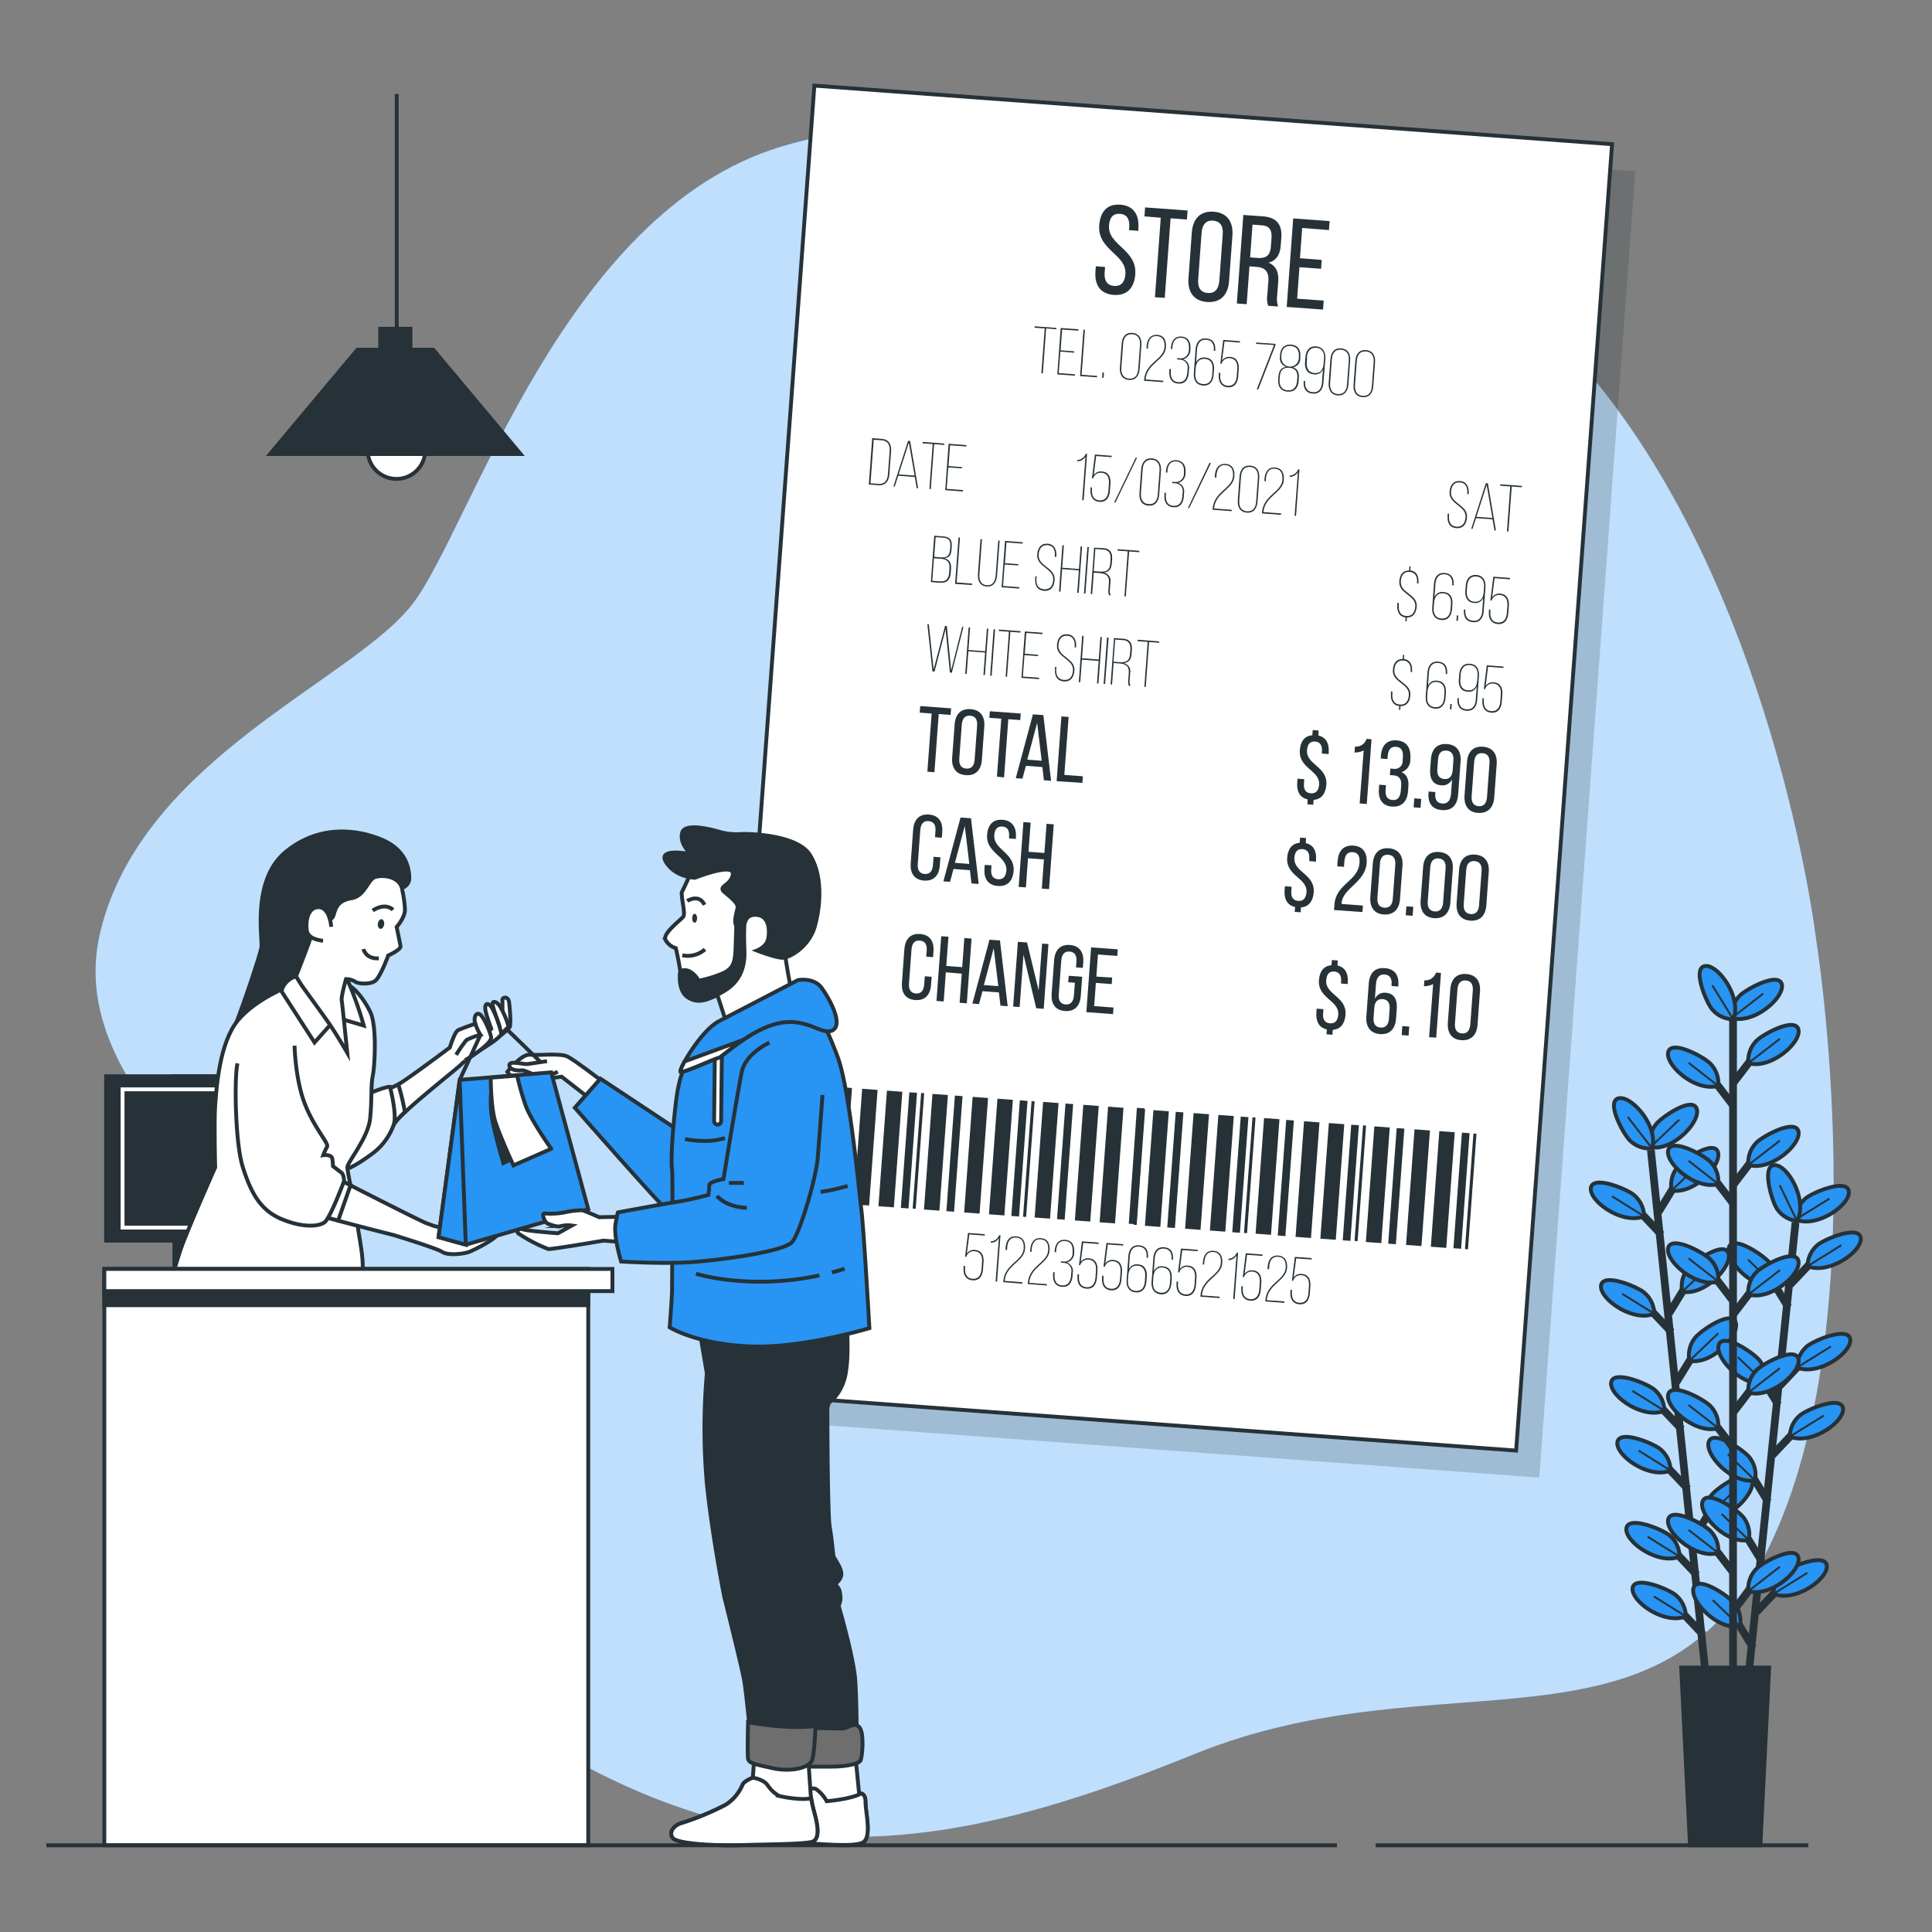 <svg xmlns="http://www.w3.org/2000/svg" viewBox="0 0 500 500"><rect x="0" y="0" width="500" height="500" fill="#808080" stroke="none"/><g id="freepik--background-simple--inject-67"><path d="M470,243s-11-92-61-149S258,21,202,38s-80,98-95,118-70,40-81,85,53,78,62,105-13,63,48,102,109,32,173,6,121,4,149-54S470,243,470,243Z" style="fill:#2894F4"></path><path d="M470,243s-11-92-61-149S258,21,202,38s-80,98-95,118-70,40-81,85,53,78,62,105-13,63,48,102,109,32,173,6,121,4,149-54S470,243,470,243Z" style="fill:#fff;opacity:0.7"></path></g><g id="freepik--Receipt--inject-67"><rect x="204.08" y="36.26" width="207" height="339" transform="translate(15.88 -21.95) rotate(4.2)" style="fill:#263238;opacity:0.2"></rect><rect x="198.08" y="29.26" width="207" height="339" transform="translate(15.35 -21.53) rotate(4.2)" style="fill:#fff;stroke:#263238;stroke-miterlimit:10"></rect><path d="M294.61,59.12l0,.62-2.43-.18.06-.75c.15-2.06-.55-3.33-2.38-3.47s-2.7,1-2.85,3c-.38,5.14,7.27,6.19,6.8,12.64-.25,3.47-2.09,5.6-5.59,5.34s-5-2.63-4.72-6.1l.1-1.31,2.39.18-.11,1.44c-.15,2.06.61,3.33,2.45,3.47s2.77-1,2.92-3.08c.37-5.1-7.25-6.15-6.77-12.6.26-3.53,2.05-5.61,5.49-5.35S294.87,55.65,294.61,59.12Z" style="fill:#263238"></path><path d="M298.9,76.93l1.5-20.58L296.18,56l.17-2.32,11,.8-.18,2.33-4.22-.31-1.51,20.58Z" style="fill:#263238"></path><path d="M308.44,60.16c.26-3.5,2.16-5.63,5.66-5.37s5.1,2.64,4.85,6.14l-.87,11.85c-.26,3.47-2.16,5.63-5.69,5.37s-5.07-2.67-4.81-6.14Zm1.65,12.16c-.16,2.1.64,3.37,2.47,3.51s2.8-1,3-3.11l.88-12.1c.16-2.06-.6-3.37-2.47-3.51s-2.81,1-3,3.11Z" style="fill:#263238"></path><path d="M326.87,56c3.6.26,5,2.2,4.73,5.61l-.14,1.86c-.19,2.52-1.19,4-3.19,4.5,2,.78,2.71,2.54,2.53,5l-.27,3.57a5.78,5.78,0,0,0,.26,2.78l-2.59-.19a6.14,6.14,0,0,1-.22-2.81l.27-3.6c.19-2.58-1-3.49-3.09-3.65l-1.8-.13-.72,9.78-2.55-.18,1.68-22.91Zm-1.44,10.75c2,.15,3.29-.42,3.47-2.91l.16-2.19c.15-2.06-.52-3.2-2.42-3.33l-2.49-.19-.62,8.48Z" style="fill:#263238"></path><path d="M342.06,67.27l-.16,2.29-5.6-.41-.6,8.15,6.87.5-.17,2.32L333,79.43l1.68-22.9,9.42.69-.17,2.32L337,59l-.57,7.82Z" style="fill:#263238"></path><path d="M269.51,96.59,270.37,85l-2.62-.19,0-.36,5.62.41,0,.36L270.74,85l-.85,11.63Z" style="fill:#263238"></path><path d="M278,90.93l0,.34L274.42,91,274,96.56l4.2.31,0,.36-4.57-.34.88-12,4.57.33,0,.36-4.2-.3-.4,5.38Z" style="fill:#263238"></path><path d="M279.52,97.33l.88-12,.38,0L279.92,97l4,.29,0,.36Z" style="fill:#263238"></path><path d="M285.71,96.39l-.11,1.38-.37,0,.1-1.39Z" style="fill:#263238"></path><path d="M290.28,89c.12-1.7.94-3,2.77-2.84s2.46,1.52,2.33,3.22l-.44,6.1c-.13,1.67-.95,3-2.78,2.84s-2.45-1.54-2.33-3.22Zm-.07,6.13c-.11,1.49.38,2.73,2,2.85s2.26-1,2.37-2.53l.45-6.12c.11-1.47-.39-2.72-2-2.83s-2.27,1-2.37,2.51Z" style="fill:#263238"></path><path d="M301.74,89.9c-.25,3.34-4.89,4.12-5.26,8.24v.07l4.56.33,0,.36-4.94-.36,0-.26c.33-4.48,5-5.17,5.27-8.39.11-1.51-.28-2.78-1.94-2.9s-2.22,1.14-2.33,2.58l0,.65-.36,0,0-.64c.12-1.66.88-3,2.73-2.91S301.86,88.2,301.74,89.9Z" style="fill:#263238"></path><path d="M308.08,90.33l0,.29a2.51,2.51,0,0,1-1.9,2.36,2.27,2.27,0,0,1,1.54,2.52l-.07.93c-.12,1.68-.89,3-2.72,2.85s-2.42-1.54-2.3-3.22l0-.57.38,0,0,.57c-.11,1.47.33,2.73,1.93,2.84s2.23-1.06,2.34-2.55l.06-.91a2,2,0,0,0-1.82-2.35l-.87-.07,0-.34.89.07a2.16,2.16,0,0,0,2.14-2.14l0-.34c.11-1.49-.35-2.73-1.94-2.85s-2.21,1-2.32,2.52l0,.36-.37,0,0-.34c.12-1.68.91-3,2.74-2.85S308.2,88.65,308.08,90.33Z" style="fill:#263238"></path><path d="M314.5,90.73v.08l-.36,0v-.11c.1-1.45-.36-2.64-1.95-2.76s-2.29,1-2.4,2.55l-.24,3.31a2.21,2.21,0,0,1,2.38-1.26c1.79.13,2.37,1.52,2.25,3.18l-.09,1.2c-.12,1.68-.94,3-2.77,2.85s-2.47-1.55-2.35-3.22l.45-6.11c.12-1.69.94-3,2.79-2.84S314.62,89.05,314.5,90.73Zm-5.07,4.64-.08,1.18c-.11,1.49.38,2.72,2,2.84s2.27-1,2.38-2.52l.08-1.18c.11-1.46-.38-2.7-2-2.81S309.54,94,309.43,95.37Z" style="fill:#263238"></path><path d="M316.27,93.29a2.2,2.2,0,0,1,2.12-.91c1.76.12,2.31,1.54,2.19,3.17l-.13,1.82c-.12,1.66-.91,3-2.72,2.85s-2.42-1.56-2.3-3.22l0-.52.38,0,0,.52c-.11,1.45.35,2.71,1.93,2.83s2.23-1.06,2.33-2.52l.14-1.8c.1-1.44-.36-2.7-1.95-2.81A2,2,0,0,0,316.17,94v.14l-.36,0,.76-6.16,4.33.32,0,.36-4-.3Z" style="fill:#263238"></path><path d="M329.71,89.29,325.08,89l0-.36,5,.36,0,.36-4.43,11.39-.4,0Z" style="fill:#263238"></path><path d="M336.52,92.24l0,.4a2.29,2.29,0,0,1-1.91,2.42c1.26.39,1.63,1.43,1.53,2.73l-.05.81c-.13,1.71-1,2.89-2.86,2.75s-2.55-1.43-2.42-3.14l.06-.8c.1-1.34.61-2.27,2-2.48a2.27,2.27,0,0,1-1.59-2.68l0-.4c.12-1.71,1.08-2.79,2.84-2.66S336.65,90.53,336.52,92.24Zm-4.9-.36,0,.43a2.27,2.27,0,1,0,4.52.33l0-.43c.11-1.5-.56-2.57-2.08-2.68S331.73,90.37,331.62,91.88Zm-.4,5.52-.06.84c-.12,1.52.51,2.65,2.07,2.77s2.34-.91,2.45-2.44l.06-.84c.11-1.56-.53-2.43-2.09-2.55S331.33,95.84,331.22,97.4Z" style="fill:#263238"></path><path d="M343,92.89,342.51,99c-.13,1.69-.93,3-2.78,2.86s-2.46-1.49-2.33-3.18v-.09l.36,0v.1c-.11,1.47.4,2.68,2,2.8s2.26-1,2.37-2.57l.25-3.34A2.13,2.13,0,0,1,340,96.87c-1.78-.13-2.37-1.52-2.25-3.18l.09-1.18c.12-1.7.94-3,2.77-2.86S343.08,91.19,343,92.89Zm-4.73-.37-.08,1.18c-.11,1.48.38,2.72,2,2.84s2.26-1,2.37-2.52l.09-1.18c.11-1.47-.39-2.72-2-2.83S338.33,91.05,338.22,92.52Z" style="fill:#263238"></path><path d="M344.31,93c.12-1.69.94-3,2.77-2.84s2.46,1.52,2.33,3.22l-.44,6.1c-.13,1.68-1,3-2.78,2.85s-2.45-1.55-2.33-3.23Zm-.07,6.13c-.11,1.49.38,2.74,2,2.85s2.26-1,2.37-2.53l.45-6.12c.11-1.47-.39-2.71-2-2.83s-2.27,1-2.38,2.52Z" style="fill:#263238"></path><path d="M350.75,93.46c.13-1.7.94-3,2.78-2.85s2.45,1.53,2.33,3.22l-.45,6.1c-.12,1.68-.94,3-2.78,2.85s-2.45-1.54-2.33-3.22Zm-.07,6.13c-.11,1.49.38,2.73,2,2.85s2.26-1,2.37-2.54l.45-6.11c.11-1.48-.39-2.72-2-2.84s-2.26,1-2.37,2.52Z" style="fill:#263238"></path><path d="M228.23,113.59c1.83.14,2.51,1.48,2.38,3.19l-.44,6c-.12,1.69-1,2.92-2.8,2.79l-2.52-.19.88-12Zm-.86,11.64c1.62.11,2.31-1,2.42-2.44l.45-6.05c.11-1.51-.44-2.67-2-2.79l-2.12-.15-.83,11.27Z" style="fill:#263238"></path><path d="M232.47,123.12l-.91,2.78-.34,0,3.78-11.8.53,0,2.08,12.23-.37,0-.5-2.88Zm.1-.34,4.13.3-1.48-8.55Z" style="fill:#263238"></path><path d="M240.53,126.55l.85-11.63-2.61-.19,0-.36,5.6.41,0,.36-2.62-.19-.86,11.63Z" style="fill:#263238"></path><path d="M248.94,120.88l0,.34-3.53-.25-.41,5.55,4.2.31,0,.36-4.58-.34.88-12,4.57.34,0,.36-4.2-.31-.39,5.38Z" style="fill:#263238"></path><path d="M244.17,138.83c1.75.12,2.25,1,2.14,2.65l-.06.77c-.1,1.34-.52,2.12-1.89,2.22,1.41.31,1.87,1.33,1.77,2.72l-.08,1.06c-.12,1.69-.92,2.7-2.74,2.57l-2.41-.18.88-12Zm-.86,5.41c1.66.12,2.43-.22,2.56-2l.06-.8c.1-1.41-.27-2.17-1.78-2.28l-2-.15-.38,5.09Zm0,6.22c1.57.12,2.22-.73,2.33-2.24l.08-1.08c.13-1.73-.65-2.42-2.29-2.54l-1.73-.13-.43,5.84Z" style="fill:#263238"></path><path d="M247.18,151.11l.88-12,.38,0-.85,11.63,4,.3,0,.36Z" style="fill:#263238"></path><path d="M253.47,148.6c-.11,1.44.31,2.73,1.91,2.85s2.2-1.1,2.3-2.54l.67-9,.36,0-.67,9c-.12,1.65-.87,3-2.69,2.87s-2.38-1.59-2.26-3.23l.66-9,.38,0Z" style="fill:#263238"></path><path d="M263.54,146l0,.34L260,146.1l-.41,5.55,4.2.31,0,.36-4.57-.33.88-12,4.57.34,0,.36-4.2-.31-.39,5.38Z" style="fill:#263238"></path><path d="M273.38,143.88v.22l-.38,0,0-.24c.1-1.43-.34-2.67-1.9-2.78s-2.19,1-2.3,2.45c-.22,3.07,4.38,3.32,4.14,6.57-.13,1.67-.91,2.94-2.74,2.8s-2.41-1.5-2.28-3.16l0-.59.36,0-.05.6c-.1,1.46.38,2.65,2,2.76s2.23-1,2.34-2.45c.22-3-4.38-3.26-4.14-6.57.13-1.75,1-2.89,2.69-2.78S273.5,142.23,273.38,143.88Z" style="fill:#263238"></path><path d="M274.88,147.28l-.43,5.83-.38,0,.88-12,.38,0-.43,5.83,4.34.32.42-5.83.38,0-.88,12-.38,0,.43-5.82Z" style="fill:#263238"></path><path d="M281.79,141.59l-.88,12-.38,0,.88-12Z" style="fill:#263238"></path><path d="M285.54,141.86c1.78.13,2.39,1.23,2.27,2.87l-.08,1.08c-.11,1.47-.75,2.24-2.09,2.38a2.12,2.12,0,0,1,1.73,2.54l-.14,1.88a2.64,2.64,0,0,0,.22,1.45l-.41,0a2.71,2.71,0,0,1-.18-1.44l.13-1.89c.13-1.76-.9-2.3-2.45-2.42l-1.48-.11-.4,5.54-.38,0,.88-12Zm-1,6.06c1.66.12,2.65-.23,2.79-2.08l.08-1.1c.11-1.46-.39-2.41-1.93-2.52l-2-.15-.42,5.74Z" style="fill:#263238"></path><path d="M291,154.32l.85-11.63-2.61-.19,0-.36,5.6.41,0,.36-2.62-.19-.86,11.63Z" style="fill:#263238"></path><path d="M365,147.62c1.69.21,2.21,1.58,2.09,3.15l0,.23-.36,0,0-.24c.11-1.42-.36-2.64-1.91-2.76s-2.2,1-2.3,2.43c-.23,3.09,4.37,3.29,4.13,6.54-.11,1.6-.84,2.85-2.54,2.82l-.08,1-.32,0,.07-1c-1.71-.19-2.26-1.54-2.15-3.15l0-.6.38,0,0,.62c-.11,1.46.36,2.65,1.93,2.76s2.23-1,2.34-2.45c.22-3-4.38-3.23-4.14-6.54.12-1.68.88-2.81,2.53-2.79l.08-1.08.32,0Z" style="fill:#263238"></path><path d="M376.19,151.41v.08l-.36,0v-.1c.11-1.45-.36-2.64-1.95-2.76s-2.28,1-2.39,2.55l-.25,3.3a2.21,2.21,0,0,1,2.39-1.25c1.78.13,2.37,1.52,2.25,3.18l-.09,1.2c-.13,1.68-1,3-2.78,2.84s-2.47-1.54-2.35-3.22l.45-6.1c.13-1.7.94-3,2.79-2.84S376.31,149.73,376.19,151.41Zm-5.06,4.64-.09,1.18c-.11,1.49.39,2.72,2,2.83s2.26-1,2.37-2.51l.09-1.18c.1-1.46-.39-2.7-2-2.82S371.23,154.64,371.13,156.05Z" style="fill:#263238"></path><path d="M377.4,159.26l-.1,1.39-.38,0,.11-1.38Z" style="fill:#263238"></path><path d="M384.43,152.08l-.45,6.08c-.13,1.7-.93,3-2.78,2.86s-2.46-1.49-2.33-3.18v-.09l.36,0v.1c-.11,1.48.4,2.68,2,2.8s2.26-1,2.37-2.56l.25-3.34a2.15,2.15,0,0,1-2.37,1.29c-1.78-.13-2.37-1.52-2.25-3.18l.09-1.19c.12-1.69.94-3,2.78-2.86S384.55,150.38,384.43,152.08Zm-4.73-.37-.09,1.19c-.11,1.47.39,2.71,2,2.83s2.26-1,2.37-2.51l.09-1.19c.11-1.47-.39-2.71-2-2.83S379.81,150.24,379.7,151.71Z" style="fill:#263238"></path><path d="M386.17,154.57a2.21,2.21,0,0,1,2.12-.92c1.77.13,2.31,1.55,2.2,3.18l-.14,1.82c-.12,1.66-.91,3-2.72,2.85s-2.42-1.56-2.3-3.22l0-.52.38,0,0,.52c-.11,1.45.35,2.71,1.93,2.82s2.23-1,2.34-2.51l.13-1.8c.1-1.44-.36-2.7-1.95-2.81a2,2,0,0,0-2.09,1.29v.14l-.36,0,.76-6.16,4.33.32,0,.36-4-.3Z" style="fill:#263238"></path><path d="M241.87,173.78l-.55,0L240,161.58l.38,0,1.25,11.64L244.58,162l.46,0,1.12,11.49L249,162.24l.34,0-3,11.84-.5,0-1.12-11.25Z" style="fill:#263238"></path><path d="M250.61,168.56l-.43,5.83-.38,0,.88-12,.38,0-.43,5.83,4.34.32.43-5.83.37,0-.88,12-.37,0,.42-5.83Z" style="fill:#263238"></path><path d="M257.52,162.87l-.88,12-.38,0,.88-12Z" style="fill:#263238"></path><path d="M260.26,175.13l.85-11.64-2.61-.19,0-.36,5.6.41,0,.36-2.62-.19-.86,11.63Z" style="fill:#263238"></path><path d="M268.66,169.46l0,.34-3.53-.26-.41,5.55,4.2.31,0,.36-4.57-.34.88-12,4.57.33,0,.36-4.2-.3-.39,5.38Z" style="fill:#263238"></path><path d="M278.5,167.32v.22l-.38,0,0-.24c.1-1.42-.34-2.66-1.9-2.77s-2.19,1-2.3,2.45c-.22,3.07,4.38,3.32,4.14,6.57-.12,1.66-.91,2.93-2.74,2.8s-2.41-1.5-2.28-3.17l0-.58.36,0-.05.6c-.1,1.45.38,2.64,2,2.76s2.22-1,2.33-2.45c.22-3-4.38-3.27-4.14-6.57.13-1.75,1-2.9,2.69-2.79S278.63,165.67,278.5,167.32Z" style="fill:#263238"></path><path d="M280,170.72l-.43,5.82-.38,0,.88-12,.38,0-.43,5.82,4.34.32.42-5.82.38,0-.88,12-.38,0,.43-5.82Z" style="fill:#263238"></path><path d="M286.91,165,286,177l-.38,0,.88-12Z" style="fill:#263238"></path><path d="M290.66,165.3c1.78.13,2.39,1.22,2.27,2.87l-.08,1.08c-.11,1.47-.75,2.24-2.08,2.38a2.12,2.12,0,0,1,1.72,2.54l-.14,1.88a2.65,2.65,0,0,0,.22,1.45l-.41,0A2.75,2.75,0,0,1,292,176l.13-1.88c.13-1.77-.89-2.31-2.45-2.42l-1.48-.11-.4,5.54-.38,0,.88-12Zm-1,6.06c1.66.12,2.66-.24,2.79-2.09l.08-1.09c.11-1.46-.39-2.41-1.93-2.52l-2-.15-.42,5.74Z" style="fill:#263238"></path><path d="M296.16,177.76l.85-11.63-2.61-.2,0-.36,5.6.42,0,.36-2.62-.2-.86,11.64Z" style="fill:#263238"></path><path d="M363.34,170.56c1.69.21,2.21,1.58,2.1,3.15l0,.23-.36,0,0-.24c.1-1.42-.36-2.65-1.92-2.76s-2.19,1-2.3,2.43c-.22,3.09,4.38,3.29,4.14,6.54-.11,1.6-.84,2.85-2.55,2.81l-.07,1-.32,0,.07-1c-1.71-.19-2.27-1.54-2.15-3.16l0-.6.37,0,0,.62c-.11,1.46.35,2.64,1.93,2.76s2.23-1,2.33-2.45c.23-3-4.38-3.23-4.13-6.54.12-1.68.87-2.81,2.53-2.79l.08-1.08.32,0Z" style="fill:#263238"></path><path d="M374.51,174.34v.09l-.36,0v-.1c.1-1.46-.36-2.64-1.95-2.76s-2.29,1-2.4,2.54l-.24,3.31a2.21,2.21,0,0,1,2.38-1.25c1.79.13,2.37,1.51,2.25,3.18l-.09,1.2c-.12,1.68-.94,3-2.77,2.84s-2.47-1.54-2.35-3.22l.45-6.1c.12-1.7.94-3,2.79-2.84S374.63,172.66,374.51,174.34ZM369.44,179l-.08,1.18c-.11,1.49.38,2.71,2,2.83s2.27-1,2.38-2.51l.08-1.18c.11-1.46-.38-2.7-2-2.82S369.55,177.58,369.44,179Z" style="fill:#263238"></path><path d="M375.72,182.2l-.1,1.39-.38,0,.1-1.39Z" style="fill:#263238"></path><path d="M382.74,175l-.44,6.08c-.13,1.7-.93,3-2.78,2.86s-2.46-1.49-2.33-3.18v-.09l.36,0v.1c-.11,1.47.4,2.68,2,2.8s2.27-1,2.38-2.57l.25-3.34A2.14,2.14,0,0,1,379.8,179c-1.79-.13-2.37-1.51-2.25-3.18l.09-1.18c.12-1.69.94-3,2.77-2.86S382.87,173.32,382.74,175Zm-4.73-.37-.08,1.19c-.11,1.47.38,2.71,2,2.83s2.26-1,2.37-2.52l.09-1.18c.11-1.47-.39-2.71-2-2.83S378.12,173.18,378,174.65Z" style="fill:#263238"></path><path d="M384.49,177.51a2.19,2.19,0,0,1,2.12-.92c1.76.13,2.31,1.55,2.19,3.18l-.13,1.81c-.12,1.67-.91,3-2.73,2.85s-2.41-1.55-2.29-3.21l0-.52.37,0,0,.51c-.11,1.46.35,2.72,1.92,2.83s2.24-1.06,2.34-2.51l.13-1.8c.11-1.44-.35-2.7-1.94-2.82a2,2,0,0,0-2.1,1.3v.14l-.36,0,.77-6.16,4.33.31,0,.36-4-.29Z" style="fill:#263238"></path><path d="M240,199.71l1.11-15.05-3.09-.23.13-1.7,8,.59-.13,1.7-3.08-.23-1.11,15.06Z" style="fill:#263238"></path><path d="M247.06,187.45c.19-2.56,1.58-4.12,4.14-3.93s3.73,1.93,3.54,4.49l-.63,8.67c-.19,2.54-1.58,4.12-4.17,3.93s-3.7-2-3.52-4.5Zm1.2,8.9c-.11,1.53.47,2.46,1.81,2.56s2.05-.74,2.16-2.27l.65-8.86c.11-1.51-.44-2.46-1.81-2.56s-2,.76-2.16,2.27Z" style="fill:#263238"></path><path d="M258,201,259.13,186l-3.09-.23.13-1.7,8,.59-.13,1.7-3.09-.23-1.1,15.06Z" style="fill:#263238"></path><path d="M265.5,198.19l-.89,3.33-1.73-.13,4.44-16.52,2.7.2,2,17-1.86-.14-.4-3.42Zm.36-1.59,3.73.28-1.18-9.81Z" style="fill:#263238"></path><path d="M273.46,202.17l1.23-16.76,1.87.14-1.11,15,4.79.35-.12,1.7Z" style="fill:#263238"></path><path d="M341.2,190.36c2,.44,2.83,2.09,2.66,4.34l0,.45-1.75-.13,0-.57c.11-1.49-.42-2.44-1.76-2.54s-2,.77-2.09,2.25c-.28,3.76,5.35,4.2,5,8.92-.16,2.25-1.24,3.78-3.29,3.92l-.1,1.27-1.53-.12.09-1.27c-2.06-.44-2.87-2.08-2.71-4.36l.08-1,1.74.13-.08,1.15c-.11,1.51.45,2.42,1.79,2.51s2-.71,2.14-2.22c.27-3.74-5.33-4.19-5-8.91.17-2.3,1.21-3.74,3.24-3.9l.1-1.34,1.54.11Z" style="fill:#263238"></path><path d="M352.92,194.2a4.94,4.94,0,0,1-2.37.55l.11-1.53a2.88,2.88,0,0,0,3-2l1.29.09-1.23,16.76-1.84-.14Z" style="fill:#263238"></path><path d="M365,196.1l0,.43a3.35,3.35,0,0,1-2.29,3.3c1.38.63,1.9,1.94,1.78,3.62l-.09,1.29c-.19,2.56-1.51,4.15-4.1,4s-3.63-1.95-3.44-4.51l.08-1.15,1.75.13-.09,1.27c-.12,1.5.44,2.46,1.78,2.56s2-.74,2.15-2.44l.1-1.3c.12-1.65-.52-2.49-1.93-2.64l-1-.08.12-1.67,1.1.08A2,2,0,0,0,363,196.8l.06-.77c.13-1.72-.41-2.65-1.77-2.75s-2,.79-2.15,2.3l-.06.86-1.75-.13.06-.76c.19-2.57,1.51-4.13,4.07-3.94S365.15,193.54,365,196.1Z" style="fill:#263238"></path><path d="M367.81,206.75l-.17,2.32-1.79-.13.17-2.32Z" style="fill:#263238"></path><path d="M378,197.06l-.63,8.54c-.2,2.66-1.52,4.25-4.2,4.05s-3.66-1.93-3.47-4.49l0-.31,1.75.13,0,.43c-.11,1.51.47,2.44,1.81,2.54s2.13-.76,2.26-2.53l.27-3.76a2.68,2.68,0,0,1-2.83,1.57c-2.16-.16-3-1.76-2.83-4.18l.19-2.56c.19-2.56,1.56-4.12,4.14-3.93S378.19,194.49,378,197.06Zm-5.84-.53-.18,2.52c-.11,1.5.47,2.46,1.81,2.56s2.05-.76,2.16-2.27l.19-2.52c.11-1.53-.45-2.46-1.81-2.56S372.28,195,372.17,196.53Z" style="fill:#263238"></path><path d="M379.66,197.18c.18-2.56,1.57-4.12,4.13-3.93s3.74,1.93,3.55,4.49l-.63,8.64c-.19,2.56-1.58,4.15-4.17,4s-3.71-2-3.52-4.52Zm1.2,8.89c-.11,1.51.47,2.47,1.81,2.57s2.05-.77,2.16-2.28l.65-8.85c.11-1.53-.44-2.49-1.81-2.59s-2.05.76-2.16,2.3Z" style="fill:#263238"></path><path d="M243.86,215.29l-.11,1.51-1.77-.13.12-1.61c.11-1.5-.42-2.46-1.79-2.56s-2,.77-2.14,2.28l-.65,8.85c-.11,1.51.45,2.47,1.79,2.56s2-.76,2.14-2.27l.16-2.18,1.77.13-.15,2.09c-.19,2.53-1.51,4.12-4.09,3.93s-3.64-1.95-3.45-4.49l.63-8.66c.19-2.54,1.51-4.13,4.07-3.94S244.05,212.75,243.86,215.29Z" style="fill:#263238"></path><path d="M246.77,224.89l-.9,3.33-1.72-.13,4.44-16.52,2.7.2,2,17-1.87-.14-.4-3.42Zm.36-1.59,3.73.28-1.18-9.81Z" style="fill:#263238"></path><path d="M262.92,216.66l0,.46-1.77-.13,0-.55c.11-1.51-.4-2.44-1.74-2.54s-2,.75-2.09,2.23c-.27,3.76,5.33,4.53,5,9.25-.18,2.54-1.53,4.1-4.09,3.91s-3.63-1.93-3.45-4.46l.07-1,1.75.13-.08,1.05c-.11,1.51.45,2.44,1.79,2.54s2-.74,2.14-2.25c.27-3.74-5.3-4.51-5-9.22.19-2.59,1.51-4.1,4-3.92S263.1,214.13,262.92,216.66Z" style="fill:#263238"></path><path d="M266.05,222.12l-.55,7.54-1.87-.14,1.23-16.76,1.87.14-.55,7.54,4.11.3.56-7.54,1.86.14-1.22,16.76-1.87-.14.55-7.54Z" style="fill:#263238"></path><path d="M337.93,218.2c2,.43,2.83,2.08,2.66,4.33l0,.46-1.75-.13,0-.58c.11-1.48-.42-2.43-1.76-2.53s-2,.77-2.09,2.25c-.28,3.76,5.35,4.19,5,8.91-.16,2.25-1.24,3.78-3.29,3.92l-.1,1.27-1.53-.11.09-1.27c-2.06-.44-2.88-2.09-2.71-4.36l.08-1,1.74.13-.08,1.15c-.11,1.5.45,2.41,1.79,2.51s2-.72,2.14-2.23c.27-3.73-5.33-4.19-5-8.91.17-2.29,1.21-3.73,3.24-3.9l.1-1.34,1.54.11Z" style="fill:#263238"></path><path d="M353.69,223.37c-.37,5-6.17,6.46-6.48,10.31l0,.26,5.51.41-.13,1.69-7.35-.53.11-1.44c.4-5.41,6.15-6,6.49-10.76.13-1.73-.38-2.68-1.77-2.78s-2,.84-2.14,2.32l-.11,1.48-1.75-.12.1-1.37c.19-2.56,1.49-4.17,4.07-4S353.88,220.81,353.69,223.37Z" style="fill:#263238"></path><path d="M355.28,223.46c.18-2.56,1.57-4.12,4.13-3.93s3.74,1.94,3.55,4.5l-.64,8.64c-.18,2.56-1.57,4.14-4.16,4s-3.71-2-3.52-4.52Zm1.2,8.9c-.12,1.51.46,2.47,1.8,2.56s2.06-.76,2.17-2.27l.65-8.86c.11-1.53-.44-2.48-1.81-2.58s-2.05.76-2.16,2.29Z" style="fill:#263238"></path><path d="M365.76,234.68l-.17,2.32-1.79-.13.17-2.32Z" style="fill:#263238"></path><path d="M368.3,224.42c.18-2.56,1.57-4.12,4.13-3.93s3.74,1.93,3.55,4.49l-.63,8.64c-.19,2.57-1.58,4.15-4.17,4s-3.71-2-3.52-4.52Zm1.2,8.9c-.11,1.5.47,2.46,1.81,2.56s2.05-.77,2.16-2.27l.65-8.86c.11-1.53-.44-2.49-1.81-2.59s-2.05.77-2.16,2.3Z" style="fill:#263238"></path><path d="M377.61,225.1c.18-2.56,1.57-4.12,4.14-3.93s3.73,1.93,3.54,4.5l-.63,8.64c-.19,2.56-1.58,4.14-4.17,3.95s-3.71-2-3.52-4.52Zm1.2,8.9c-.11,1.51.47,2.46,1.81,2.56s2.05-.76,2.16-2.27l.65-8.86c.11-1.53-.44-2.48-1.81-2.58s-2.05.76-2.16,2.29Z" style="fill:#263238"></path><path d="M241.59,246.21l-.11,1.5-1.77-.13.12-1.6c.11-1.51-.42-2.46-1.79-2.56s-2,.77-2.14,2.27l-.65,8.86c-.11,1.51.45,2.46,1.79,2.56s2-.76,2.14-2.27l.16-2.18,1.77.13-.15,2.08c-.19,2.54-1.51,4.13-4.09,3.94s-3.64-1.95-3.45-4.49l.63-8.67c.19-2.53,1.51-4.12,4.07-3.93S241.78,243.67,241.59,246.21Z" style="fill:#263238"></path><path d="M244.78,251.64l-.55,7.54-1.87-.14,1.23-16.75,1.87.13L244.9,250l4.12.3.55-7.54,1.87.14-1.23,16.76-1.86-.14.55-7.54Z" style="fill:#263238"></path><path d="M254.26,256.52l-.89,3.33-1.72-.13,4.43-16.52,2.71.2,2,17-1.87-.13-.4-3.43Zm.36-1.58,3.74.27-1.19-9.81Z" style="fill:#263238"></path><path d="M263.88,260.62l-1.68-.12,1.23-16.76,2.37.17,3,12.4.89-12.11,1.65.12-1.23,16.76-1.94-.15-3.29-13.86Z" style="fill:#263238"></path><path d="M280.35,249.05l-.11,1.44-1.77-.13.11-1.54c.11-1.5-.42-2.46-1.78-2.56s-2,.77-2.14,2.28l-.65,8.85c-.12,1.51.44,2.47,1.78,2.56s2-.76,2.14-2.27l.25-3.35-1.73-.13.13-1.67,3.49.25-.36,4.94c-.19,2.53-1.51,4.12-4.09,3.93s-3.64-1.95-3.45-4.49l.64-8.66c.18-2.54,1.5-4.13,4.06-3.94S280.53,246.51,280.35,249.05Z" style="fill:#263238"></path><path d="M287.83,253l-.12,1.68-4.1-.3-.44,6,5,.37-.12,1.7-6.9-.51,1.23-16.76,6.9.51-.13,1.7-5-.37-.41,5.72Z" style="fill:#263238"></path><path d="M250.22,324.41a2.24,2.24,0,0,1,2.12-.92c1.77.13,2.32,1.55,2.2,3.18l-.14,1.82c-.12,1.66-.9,3-2.72,2.85s-2.42-1.56-2.3-3.22l0-.52.38,0,0,.52c-.11,1.45.35,2.71,1.93,2.83s2.23-1.06,2.34-2.52l.13-1.8c.1-1.44-.35-2.7-1.95-2.81a2,2,0,0,0-2.09,1.29v.14l-.36,0,.76-6.16,4.34.32,0,.36-4-.3Z" style="fill:#263238"></path><path d="M258.51,320.42a2.41,2.41,0,0,1-2.1,1.19l0-.35a2.34,2.34,0,0,0,2.15-1.58l.36,0-.88,12-.38,0Z" style="fill:#263238"></path><path d="M265.28,323.19c-.24,3.34-4.88,4.12-5.25,8.24v.07l4.56.34,0,.36-4.93-.37,0-.25c.33-4.49,5-5.18,5.27-8.4.11-1.51-.28-2.78-1.94-2.9s-2.23,1.14-2.33,2.58l-.05.65-.36,0,0-.64c.12-1.66.88-3.05,2.73-2.91S265.41,321.49,265.28,323.19Z" style="fill:#263238"></path><path d="M271.62,323.65c-.24,3.34-4.88,4.12-5.25,8.25V332l4.56.33,0,.36L266,332.3l0-.26c.33-4.49,5-5.18,5.27-8.4.11-1.51-.28-2.77-1.94-2.9s-2.22,1.15-2.33,2.59l-.05.65-.36,0,.05-.63c.12-1.66.88-3.05,2.73-2.92S271.75,322,271.62,323.65Z" style="fill:#263238"></path><path d="M278,324.08l0,.29a2.53,2.53,0,0,1-1.9,2.36,2.3,2.3,0,0,1,1.54,2.53l-.07.92c-.12,1.68-.89,3-2.72,2.85s-2.42-1.54-2.3-3.22l0-.56.38,0,0,.56c-.11,1.48.33,2.73,1.92,2.85s2.23-1.06,2.34-2.55l.07-.91a2,2,0,0,0-1.82-2.36l-.88-.06,0-.34.89.06a2.15,2.15,0,0,0,2.14-2.13l0-.34c.11-1.5-.35-2.73-1.94-2.85s-2.22,1-2.32,2.52l0,.36-.38,0,0-.34c.12-1.68.9-3,2.74-2.85S278.09,322.4,278,324.08Z" style="fill:#263238"></path><path d="M279.7,326.57a2.19,2.19,0,0,1,2.11-.91c1.77.13,2.32,1.55,2.2,3.17l-.13,1.82c-.13,1.66-.91,3-2.73,2.85s-2.42-1.56-2.29-3.22l0-.51.38,0,0,.52c-.1,1.46.36,2.71,1.93,2.83s2.23-1.06,2.34-2.52l.13-1.8c.11-1.44-.35-2.69-1.94-2.81a2,2,0,0,0-2.1,1.29v.14l-.36,0,.76-6.16,4.34.32,0,.36-4-.29Z" style="fill:#263238"></path><path d="M286.06,327a2.19,2.19,0,0,1,2.11-.92c1.77.13,2.32,1.55,2.2,3.18l-.14,1.82c-.12,1.66-.9,3-2.72,2.85s-2.42-1.56-2.3-3.22l0-.52.38,0,0,.52c-.11,1.45.35,2.71,1.93,2.82s2.23-1.05,2.34-2.51l.13-1.8c.11-1.44-.35-2.7-1.95-2.81a2,2,0,0,0-2.09,1.29v.14l-.36,0,.76-6.16,4.34.32,0,.35-4-.29Z" style="fill:#263238"></path><path d="M297.1,325.42v.08l-.36,0v-.11c.1-1.45-.36-2.64-1.95-2.76s-2.29,1-2.4,2.55l-.24,3.31a2.21,2.21,0,0,1,2.38-1.26c1.79.13,2.37,1.52,2.25,3.18l-.09,1.2c-.12,1.68-.94,3-2.77,2.85s-2.47-1.55-2.35-3.23l.45-6.1c.12-1.69.94-3,2.79-2.84S297.22,323.74,297.1,325.42ZM292,330.06l-.08,1.18c-.11,1.49.38,2.72,2,2.84s2.26-1,2.37-2.52l.08-1.18c.11-1.46-.38-2.7-2-2.82S292.14,328.65,292,330.06Z" style="fill:#263238"></path><path d="M303.56,325.89V326l-.36,0v-.1c.1-1.46-.36-2.65-1.95-2.76s-2.28,1-2.4,2.54l-.24,3.31a2.2,2.2,0,0,1,2.39-1.25c1.78.13,2.37,1.51,2.24,3.18l-.08,1.19c-.13,1.68-1,3-2.78,2.85s-2.47-1.54-2.35-3.22l.45-6.1c.12-1.7.94-3,2.79-2.85S303.68,324.21,303.56,325.89Zm-5.07,4.64-.08,1.19c-.11,1.49.38,2.71,2,2.83s2.26-1,2.37-2.51l.08-1.19c.11-1.45-.38-2.69-2-2.81S298.6,329.13,298.49,330.53Z" style="fill:#263238"></path><path d="M305.33,328.45a2.2,2.2,0,0,1,2.12-.91c1.77.13,2.32,1.55,2.2,3.17l-.14,1.82c-.12,1.66-.91,3-2.72,2.85s-2.42-1.56-2.3-3.22l0-.51.38,0,0,.51c-.11,1.46.35,2.71,1.93,2.83s2.23-1.06,2.34-2.52l.13-1.8c.1-1.44-.36-2.69-1.95-2.81a2,2,0,0,0-2.09,1.29v.14l-.36,0,.76-6.16,4.34.32,0,.36-4-.29Z" style="fill:#263238"></path><path d="M316.32,326.93c-.25,3.34-4.89,4.12-5.26,8.25v.07l4.56.33,0,.36-4.94-.36,0-.26c.33-4.49,5-5.18,5.27-8.4.11-1.51-.28-2.78-1.94-2.9s-2.22,1.15-2.33,2.59l-.05.65-.36,0,.05-.63c.12-1.66.88-3.06,2.73-2.92S316.44,325.23,316.32,326.93Z" style="fill:#263238"></path><path d="M320,324.92a2.39,2.39,0,0,1-2.1,1.19l0-.34a2.34,2.34,0,0,0,2.15-1.58l.36,0-.88,12-.38,0Z" style="fill:#263238"></path><path d="M322.11,329.68a2.2,2.2,0,0,1,2.12-.91c1.76.13,2.31,1.55,2.19,3.17l-.13,1.82c-.12,1.66-.91,3-2.73,2.85s-2.41-1.55-2.29-3.22l0-.51.37,0,0,.51c-.11,1.46.35,2.71,1.92,2.83s2.24-1.06,2.34-2.52l.13-1.8c.11-1.43-.35-2.69-1.94-2.81a2,2,0,0,0-2.1,1.3v.13l-.36,0,.77-6.17,4.33.32,0,.36-4-.29Z" style="fill:#263238"></path><path d="M333.09,328.16c-.24,3.34-4.88,4.12-5.25,8.25v.07l4.56.33,0,.36-4.93-.36,0-.26c.32-4.49,5-5.18,5.26-8.4.11-1.51-.28-2.77-1.94-2.9s-2.22,1.15-2.32,2.59l-.05.65-.36,0,0-.63c.12-1.66.87-3.05,2.72-2.92S333.22,326.47,333.09,328.16Z" style="fill:#263238"></path><path d="M334.81,330.61a2.19,2.19,0,0,1,2.11-.91c1.77.13,2.32,1.55,2.2,3.18l-.13,1.81c-.13,1.67-.91,3-2.73,2.85s-2.42-1.55-2.29-3.22l0-.51.38,0,0,.51c-.1,1.46.35,2.72,1.93,2.83s2.23-1.06,2.34-2.51l.13-1.8c.11-1.44-.35-2.7-1.95-2.82a2,2,0,0,0-2.09,1.3v.13l-.36,0,.76-6.17,4.34.32,0,.36-4-.29Z" style="fill:#263238"></path><path d="M346.14,249.88c2,.44,2.83,2.09,2.67,4.34l0,.45-1.74-.13,0-.57c.11-1.48-.42-2.44-1.76-2.54s-2,.77-2.09,2.26c-.28,3.75,5.34,4.19,5,8.91-.17,2.25-1.24,3.78-3.3,3.92l-.09,1.27-1.53-.12.09-1.26c-2.06-.44-2.88-2.09-2.71-4.37l.07-1,1.75.13-.08,1.15c-.12,1.51.44,2.42,1.78,2.52s2-.72,2.14-2.23c.28-3.74-5.32-4.19-5-8.91.17-2.3,1.22-3.74,3.25-3.9l.1-1.34,1.53.11Z" style="fill:#263238"></path><path d="M361.89,255l0,.31-1.75-.13,0-.43c.11-1.51-.45-2.44-1.81-2.54s-2.1.76-2.23,2.56l-.28,3.75a2.71,2.71,0,0,1,2.84-1.59c2.15.16,3,1.78,2.82,4.2l-.19,2.54c-.19,2.56-1.58,4.14-4.14,3.95s-3.73-2-3.54-4.52l.62-8.54c.2-2.66,1.52-4.22,4.17-4S362.08,252.45,361.89,255Zm-6.23,5.85-.18,2.51c-.12,1.51.44,2.46,1.8,2.56s2.06-.76,2.17-2.27l.18-2.51c.11-1.51-.47-2.47-1.81-2.57S355.77,259.35,355.66,260.86Z" style="fill:#263238"></path><path d="M364.71,265.68l-.17,2.33-1.79-.14.17-2.32Z" style="fill:#263238"></path><path d="M370.89,254.68a5,5,0,0,1-2.38.55l.12-1.53a2.87,2.87,0,0,0,3-2l1.29.1-1.23,16.75-1.84-.13Z" style="fill:#263238"></path><path d="M375.34,256c.19-2.56,1.58-4.12,4.14-3.93s3.73,1.93,3.54,4.49l-.63,8.64c-.19,2.56-1.58,4.15-4.17,4s-3.7-2-3.52-4.52Zm1.2,8.9c-.11,1.5.47,2.46,1.81,2.56s2-.77,2.16-2.27l.65-8.86c.11-1.53-.44-2.49-1.81-2.59s-2.05.77-2.16,2.3Z" style="fill:#263238"></path><path d="M280.92,118.18a2.39,2.39,0,0,1-2.1,1.19l0-.34a2.36,2.36,0,0,0,2.15-1.58l.36,0-.88,12-.38,0Z" style="fill:#263238"></path><path d="M283.07,122.94a2.2,2.2,0,0,1,2.12-.91c1.76.12,2.31,1.54,2.19,3.17l-.13,1.82c-.12,1.66-.91,3-2.72,2.85s-2.42-1.56-2.3-3.22l0-.51.37,0,0,.52c-.11,1.45.35,2.71,1.92,2.83s2.24-1.06,2.34-2.52l.13-1.8c.11-1.44-.35-2.7-1.94-2.81a2,2,0,0,0-2.1,1.29v.14l-.36,0,.77-6.16,4.33.32,0,.36-4-.3Z" style="fill:#263238"></path><path d="M294.27,118.44l-5.61,11.64-.34,0,5.61-11.65Z" style="fill:#263238"></path><path d="M295.34,121.48c.13-1.7.94-3,2.78-2.85s2.45,1.53,2.33,3.22L300,128c-.12,1.68-.94,3-2.78,2.85s-2.45-1.54-2.33-3.22Zm-.07,6.13c-.11,1.49.39,2.73,2,2.85s2.26-1,2.37-2.53l.45-6.12c.11-1.48-.38-2.72-2-2.83s-2.26,1-2.37,2.51Z" style="fill:#263238"></path><path d="M306.8,122.32l0,.29a2.51,2.51,0,0,1-1.89,2.36,2.28,2.28,0,0,1,1.53,2.52l-.06.93c-.13,1.68-.89,3-2.73,2.85s-2.42-1.54-2.29-3.22l0-.56.37,0,0,.57c-.11,1.47.34,2.73,1.93,2.84s2.23-1,2.34-2.55l.07-.9a2,2,0,0,0-1.83-2.36l-.87-.06,0-.35.89.07a2.15,2.15,0,0,0,2.14-2.14l0-.34c.11-1.49-.35-2.73-1.95-2.85s-2.21,1-2.32,2.52l0,.36-.38,0,0-.34c.13-1.68.91-3,2.74-2.85S306.93,120.64,306.8,122.32Z" style="fill:#263238"></path><path d="M313.38,119.84l-5.61,11.65-.34,0L313,119.81Z" style="fill:#263238"></path><path d="M319.46,123.28c-.24,3.34-4.88,4.12-5.25,8.25v.07l4.56.33,0,.36-4.94-.36,0-.26c.33-4.49,5-5.18,5.27-8.4.11-1.51-.28-2.77-1.94-2.9s-2.22,1.15-2.33,2.59l-.05.65-.36,0,0-.63c.12-1.66.88-3,2.73-2.92S319.59,121.59,319.46,123.28Z" style="fill:#263238"></path><path d="M320.79,123.35c.12-1.7.94-3,2.77-2.85s2.46,1.52,2.33,3.22l-.44,6.1c-.13,1.68-.95,3-2.78,2.85s-2.45-1.55-2.33-3.22Zm-.07,6.12c-.11,1.49.38,2.74,2,2.85s2.26-1,2.37-2.53l.45-6.12c.11-1.47-.39-2.71-2-2.83s-2.27,1-2.37,2.52Z" style="fill:#263238"></path><path d="M332.25,124.22c-.25,3.34-4.89,4.12-5.26,8.25v.06l4.56.34,0,.36-4.94-.36,0-.26c.33-4.49,5-5.18,5.27-8.4.11-1.51-.28-2.78-1.94-2.9s-2.22,1.15-2.33,2.59l0,.65-.36,0,0-.63c.12-1.66.88-3.06,2.73-2.92S332.37,122.52,332.25,124.22Z" style="fill:#263238"></path><path d="M335.89,122.21a2.39,2.39,0,0,1-2.1,1.19l0-.34a2.35,2.35,0,0,0,2.15-1.58l.35,0-.88,12-.37,0Z" style="fill:#263238"></path><path d="M380.1,127.64l0,.23-.38,0,0-.24c.11-1.42-.34-2.66-1.9-2.78s-2.19,1-2.3,2.45c-.22,3.07,4.38,3.32,4.14,6.58-.12,1.66-.9,2.93-2.74,2.8s-2.4-1.51-2.28-3.17l0-.58.36,0,0,.6c-.11,1.46.37,2.65,1.95,2.77s2.22-1,2.33-2.45c.22-3-4.38-3.27-4.13-6.58.12-1.74,1-2.89,2.68-2.78S380.22,126,380.1,127.64Z" style="fill:#263238"></path><path d="M382,134.09l-.91,2.77-.34,0,3.78-11.8.53,0,2.08,12.23-.37,0-.5-2.88Zm.1-.34,4.13.3-1.48-8.55Z" style="fill:#263238"></path><path d="M390,137.52l.85-11.63-2.6-.19,0-.36,5.61.41,0,.36-2.62-.2-.86,11.64Z" style="fill:#263238"></path><rect x="211.65" y="281.1" width="4" height="30" transform="translate(22.24 -14.84) rotate(4.2)" style="fill:#263238"></rect><rect x="222.05" y="281.87" width="4" height="30" transform="translate(22.32 -15.6) rotate(4.2)" style="fill:#263238"></rect><rect x="217.44" y="281.45" width="1.99" height="30" transform="translate(22.27 -15.19) rotate(4.2)" style="fill:#263238"></rect><rect x="228.46" y="282.34" width="4" height="30" transform="translate(22.37 -16.06) rotate(4.2)" style="fill:#263238"></rect><rect x="237.27" y="282.86" width="0.79" height="30" transform="translate(22.42 -16.58) rotate(4.19)" style="fill:#263238"></rect><rect x="234.26" y="282.69" width="1.99" height="30" transform="translate(22.41 -16.41) rotate(4.2)" style="fill:#263238"></rect><rect x="240.24" y="283.2" width="4" height="30" transform="translate(22.47 -16.93) rotate(4.2)" style="fill:#263238"></rect><rect x="250.64" y="283.96" width="4" height="30" transform="translate(22.55 -17.69) rotate(4.2)" style="fill:#263238"></rect><rect x="246.03" y="283.55" width="1.99" height="30" transform="translate(22.52 -17.28) rotate(4.2)" style="fill:#263238"></rect><rect x="257.05" y="284.43" width="4" height="30" transform="translate(22.61 -18.15) rotate(4.2)" style="fill:#263238"></rect><rect x="265.86" y="284.96" width="0.79" height="30" transform="translate(22.69 -18.7) rotate(4.2)" style="fill:#263238"></rect><rect x="262.85" y="284.79" width="1.99" height="30" transform="translate(22.65 -18.51) rotate(4.2)" style="fill:#263238"></rect><rect x="268.83" y="285.3" width="4" height="30" transform="translate(22.69 -19.01) rotate(4.19)" style="fill:#263238"></rect><rect x="279.23" y="286.06" width="4" height="30" transform="translate(22.78 -19.77) rotate(4.19)" style="fill:#263238"></rect><rect x="274.62" y="285.65" width="1.99" height="30" transform="translate(22.73 -19.36) rotate(4.19)" style="fill:#263238"></rect><rect x="285.64" y="286.53" width="4" height="30" transform="translate(22.83 -20.23) rotate(4.19)" style="fill:#263238"></rect><rect x="294.45" y="287.06" width="0.79" height="30" transform="translate(22.88 -20.76) rotate(4.19)" style="fill:#263238"></rect><rect x="291.44" y="286.88" width="1.99" height="30" transform="matrix(1, 0.07, -0.07, 1, 22.87, -20.58)" style="fill:#263238"></rect><rect x="297.42" y="287.4" width="4" height="30" transform="translate(22.93 -21.1) rotate(4.2)" style="fill:#263238"></rect><rect x="307.82" y="288.16" width="4" height="30" transform="translate(23.01 -21.86) rotate(4.2)" style="fill:#263238"></rect><rect x="303.21" y="287.75" width="1.99" height="30" transform="translate(22.96 -21.44) rotate(4.2)" style="fill:#263238"></rect><rect x="314.23" y="288.63" width="4" height="30" transform="translate(23.07 -22.33) rotate(4.2)" style="fill:#263238"></rect><rect x="323.04" y="289.16" width="0.79" height="30" transform="translate(23.15 -22.88) rotate(4.2)" style="fill:#263238"></rect><rect x="320.03" y="288.98" width="1.99" height="30" transform="translate(23.1 -22.67) rotate(4.2)" style="fill:#263238"></rect><rect x="326.01" y="289.49" width="4" height="30" transform="translate(23.15 -23.18) rotate(4.19)" style="fill:#263238"></rect><rect x="336.41" y="290.26" width="4" height="30" transform="translate(23.24 -23.94) rotate(4.2)" style="fill:#263238"></rect><rect x="331.8" y="289.84" width="1.99" height="30" transform="translate(23.19 -23.53) rotate(4.2)" style="fill:#263238"></rect><rect x="342.82" y="290.73" width="4" height="30" transform="translate(23.3 -24.41) rotate(4.2)" style="fill:#263238"></rect><rect x="351.63" y="291.25" width="0.79" height="30" transform="translate(23.34 -24.93) rotate(4.19)" style="fill:#263238"></rect><rect x="348.62" y="291.08" width="1.99" height="30" transform="translate(23.33 -24.76) rotate(4.2)" style="fill:#263238"></rect><rect x="354.6" y="291.59" width="4" height="30" transform="translate(23.39 -25.27) rotate(4.2)" style="fill:#263238"></rect><rect x="365" y="292.35" width="4" height="30" transform="translate(23.47 -26.03) rotate(4.2)" style="fill:#263238"></rect><rect x="360.39" y="291.94" width="1.99" height="30" transform="translate(23.42 -25.61) rotate(4.2)" style="fill:#263238"></rect><rect x="371.41" y="292.82" width="4" height="30" transform="translate(23.53 -26.5) rotate(4.2)" style="fill:#263238"></rect><rect x="380.22" y="293.35" width="0.79" height="30" transform="translate(23.61 -27.06) rotate(4.2)" style="fill:#263238"></rect><rect x="377.21" y="293.18" width="1.99" height="30" transform="translate(23.56 -26.84) rotate(4.19)" style="fill:#263238"></rect></g><g id="freepik--Plant--inject-67"><line x1="427.25" y1="297.66" x2="441.44" y2="433.63" style="fill:none;stroke:#263238;stroke-miterlimit:10;stroke-width:2px"></line><line x1="439.15" y1="407.61" x2="432.72" y2="400.81" style="fill:none;stroke:#263238;stroke-miterlimit:10;stroke-width:2px"></line><path d="M434.67,402.85a7.26,7.26,0,0,0-2.56-5.46c-1.65-1.47-10.34-5.13-11.16-2.07C420.05,398.65,429,405.19,434.67,402.85Z" style="fill:#2894F4;stroke:#263238;stroke-miterlimit:10"></path><line x1="434.67" y1="402.85" x2="426.4" y2="397.69" style="fill:none;stroke:#263238;stroke-miterlimit:10;stroke-width:0.5px"></line><line x1="440.77" y1="423.07" x2="434.33" y2="416.27" style="fill:none;stroke:#263238;stroke-miterlimit:10;stroke-width:2px"></line><path d="M436.29,418.31a7.31,7.31,0,0,0-2.56-5.46c-1.65-1.47-10.34-5.13-11.17-2.07C421.67,414.11,430.56,420.65,436.29,418.31Z" style="fill:#2894F4;stroke:#263238;stroke-miterlimit:10"></path><line x1="436.29" y1="418.31" x2="428.02" y2="413.15" style="fill:none;stroke:#263238;stroke-miterlimit:10;stroke-width:0.5px"></line><line x1="435.21" y1="369.87" x2="428.78" y2="363.08" style="fill:none;stroke:#263238;stroke-miterlimit:10;stroke-width:2px"></line><path d="M430.74,365.11a7.29,7.29,0,0,0-2.56-5.45c-1.65-1.48-10.34-5.13-11.17-2.07C416.11,360.92,425,367.45,430.74,365.11Z" style="fill:#2894F4;stroke:#263238;stroke-miterlimit:10"></path><line x1="430.74" y1="365.11" x2="422.46" y2="359.96" style="fill:none;stroke:#263238;stroke-miterlimit:10;stroke-width:0.5px"></line><line x1="436.83" y1="385.34" x2="430.4" y2="378.54" style="fill:none;stroke:#263238;stroke-miterlimit:10;stroke-width:2px"></line><path d="M432.35,380.58a7.31,7.31,0,0,0-2.56-5.46c-1.65-1.47-10.34-5.13-11.17-2.07C417.73,376.38,426.62,382.92,432.35,380.58Z" style="fill:#2894F4;stroke:#263238;stroke-miterlimit:10"></path><line x1="432.35" y1="380.58" x2="424.08" y2="375.42" style="fill:none;stroke:#263238;stroke-miterlimit:10;stroke-width:0.5px"></line><line x1="432.59" y1="344.75" x2="426.16" y2="337.96" style="fill:none;stroke:#263238;stroke-miterlimit:10;stroke-width:2px"></line><path d="M428.12,340a7.28,7.28,0,0,0-2.57-5.45c-1.65-1.48-10.34-5.13-11.16-2.07C413.49,335.8,422.39,342.33,428.12,340Z" style="fill:#2894F4;stroke:#263238;stroke-miterlimit:10"></path><line x1="428.12" y1="339.99" x2="419.84" y2="334.84" style="fill:none;stroke:#263238;stroke-miterlimit:10;stroke-width:0.5px"></line><line x1="429.96" y1="319.52" x2="423.53" y2="312.73" style="fill:none;stroke:#263238;stroke-miterlimit:10;stroke-width:2px"></line><path d="M425.48,314.77a7.26,7.26,0,0,0-2.56-5.46c-1.65-1.48-10.34-5.13-11.16-2.07C410.86,310.57,419.75,317.11,425.48,314.77Z" style="fill:#2894F4;stroke:#263238;stroke-miterlimit:10"></path><line x1="425.48" y1="314.77" x2="417.21" y2="309.61" style="fill:none;stroke:#263238;stroke-miterlimit:10;stroke-width:0.5px"></line><line x1="438.07" y1="398.46" x2="442.96" y2="390.48" style="fill:none;stroke:#263238;stroke-miterlimit:10;stroke-width:2px"></line><path d="M441.47,392.88a7.29,7.29,0,0,1,1.38-5.87c1.31-1.79,9.06-7.16,10.5-4.33C454.91,385.75,447.56,394,441.47,392.88Z" style="fill:#2894F4;stroke:#263238;stroke-miterlimit:10"></path><line x1="441.47" y1="392.88" x2="448.92" y2="385.76" style="fill:none;stroke:#263238;stroke-miterlimit:10;stroke-width:0.5px"></line><line x1="433.82" y1="357.76" x2="438.72" y2="349.79" style="fill:none;stroke:#263238;stroke-miterlimit:10;stroke-width:2px"></line><path d="M437.22,352.18a7.27,7.27,0,0,1,1.38-5.86c1.31-1.79,9.06-7.16,10.5-4.33C450.67,345.06,443.31,353.29,437.22,352.18Z" style="fill:#2894F4;stroke:#263238;stroke-miterlimit:10"></path><line x1="437.22" y1="352.18" x2="444.67" y2="345.06" style="fill:none;stroke:#263238;stroke-miterlimit:10;stroke-width:0.5px"></line><line x1="431.96" y1="339.88" x2="436.85" y2="331.91" style="fill:none;stroke:#263238;stroke-miterlimit:10;stroke-width:2px"></line><path d="M435.36,334.3a7.29,7.29,0,0,1,1.38-5.87c1.31-1.78,9.06-7.15,10.49-4.33C448.8,327.17,441.45,335.41,435.36,334.3Z" style="fill:#2894F4;stroke:#263238;stroke-miterlimit:10"></path><line x1="435.36" y1="334.3" x2="442.81" y2="327.18" style="fill:none;stroke:#263238;stroke-miterlimit:10;stroke-width:0.5px"></line><line x1="429.22" y1="313.67" x2="434.11" y2="305.69" style="fill:none;stroke:#263238;stroke-miterlimit:10;stroke-width:2px"></line><path d="M432.62,308.09a7.29,7.29,0,0,1,1.38-5.87c1.31-1.79,9.06-7.16,10.5-4.33C446.06,301,438.71,309.19,432.62,308.09Z" style="fill:#2894F4;stroke:#263238;stroke-miterlimit:10"></path><line x1="432.62" y1="308.09" x2="440.07" y2="300.97" style="fill:none;stroke:#263238;stroke-miterlimit:10;stroke-width:0.5px"></line><path d="M427.13,296.9a7.27,7.27,0,0,1,1.38-5.86c1.31-1.79,9.06-7.16,10.5-4.33C440.57,289.78,433.22,298,427.13,296.9Z" style="fill:#2894F4;stroke:#263238;stroke-miterlimit:10"></path><line x1="427.13" y1="296.9" x2="434.58" y2="289.78" style="fill:none;stroke:#263238;stroke-miterlimit:10;stroke-width:0.5px"></line><path d="M427.56,297.21a7.3,7.3,0,0,1-5.69-2c-1.63-1.5-6.16-9.76-3.2-10.9C421.88,283.1,429.3,291.27,427.56,297.21Z" style="fill:#2894F4;stroke:#263238;stroke-miterlimit:10"></path><line x1="427.56" y1="297.21" x2="421.26" y2="289.06" style="fill:none;stroke:#263238;stroke-miterlimit:10;stroke-width:0.5px"></line><line x1="464.68" y1="316.38" x2="450.57" y2="452.36" style="fill:none;stroke:#263238;stroke-miterlimit:10;stroke-width:2px"></line><line x1="453.69" y1="426.42" x2="448.79" y2="418.45" style="fill:none;stroke:#263238;stroke-miterlimit:10;stroke-width:2px"></line><path d="M450.28,420.85A7.29,7.29,0,0,0,448.9,415c-1.31-1.78-9.06-7.15-10.5-4.33C436.84,413.73,444.2,422,450.28,420.85Z" style="fill:#2894F4;stroke:#263238;stroke-miterlimit:10"></path><line x1="450.28" y1="420.85" x2="443.25" y2="414.1" style="fill:none;stroke:#263238;stroke-miterlimit:10;stroke-width:0.5px"></line><line x1="457.6" y1="388.69" x2="452.71" y2="380.72" style="fill:none;stroke:#263238;stroke-miterlimit:10;stroke-width:2px"></line><path d="M454.2,383.11a7.29,7.29,0,0,0-1.38-5.87c-1.32-1.78-9.07-7.15-10.5-4.32C440.75,376,448.11,384.22,454.2,383.11Z" style="fill:#2894F4;stroke:#263238;stroke-miterlimit:10"></path><line x1="454.2" y1="383.11" x2="447.16" y2="376.36" style="fill:none;stroke:#263238;stroke-miterlimit:10;stroke-width:0.5px"></line><line x1="456" y1="404.15" x2="451.1" y2="396.18" style="fill:none;stroke:#263238;stroke-miterlimit:10;stroke-width:2px"></line><path d="M452.59,398.57a7.27,7.27,0,0,0-1.38-5.86c-1.31-1.78-9.06-7.15-10.5-4.33C439.15,391.46,446.51,399.68,452.59,398.57Z" style="fill:#2894F4;stroke:#263238;stroke-miterlimit:10"></path><line x1="452.59" y1="398.57" x2="445.56" y2="391.83" style="fill:none;stroke:#263238;stroke-miterlimit:10;stroke-width:0.5px"></line><line x1="460.21" y1="363.57" x2="455.31" y2="355.6" style="fill:none;stroke:#263238;stroke-miterlimit:10;stroke-width:2px"></line><path d="M456.81,358a7.32,7.32,0,0,0-1.39-5.87c-1.31-1.78-9.06-7.15-10.5-4.32C443.36,350.87,450.72,359.1,456.81,358Z" style="fill:#2894F4;stroke:#263238;stroke-miterlimit:10"></path><line x1="456.81" y1="357.99" x2="449.77" y2="351.24" style="fill:none;stroke:#263238;stroke-miterlimit:10;stroke-width:0.5px"></line><line x1="462.83" y1="338.34" x2="457.93" y2="330.37" style="fill:none;stroke:#263238;stroke-miterlimit:10;stroke-width:2px"></line><path d="M459.42,332.76a7.29,7.29,0,0,0-1.38-5.87c-1.31-1.78-9.06-7.15-10.5-4.32C446,325.64,453.34,333.87,459.42,332.76Z" style="fill:#2894F4;stroke:#263238;stroke-miterlimit:10"></path><line x1="459.42" y1="332.76" x2="452.39" y2="326.01" style="fill:none;stroke:#263238;stroke-miterlimit:10;stroke-width:0.5px"></line><line x1="454.51" y1="417.25" x2="460.94" y2="410.45" style="fill:none;stroke:#263238;stroke-miterlimit:10;stroke-width:2px"></line><path d="M459,412.49a7.27,7.27,0,0,1,2.55-5.46c1.65-1.48,10.34-5.14,11.17-2.08C473.61,408.28,464.72,414.82,459,412.49Z" style="fill:#2894F4;stroke:#263238;stroke-miterlimit:10"></path><line x1="458.99" y1="412.49" x2="467.74" y2="407.05" style="fill:none;stroke:#263238;stroke-miterlimit:10;stroke-width:0.5px"></line><line x1="458.73" y1="376.55" x2="465.16" y2="369.76" style="fill:none;stroke:#263238;stroke-miterlimit:10;stroke-width:2px"></line><path d="M463.21,371.79a7.25,7.25,0,0,1,2.56-5.45c1.65-1.48,10.33-5.14,11.16-2.08C477.83,367.59,468.94,374.13,463.21,371.79Z" style="fill:#2894F4;stroke:#263238;stroke-miterlimit:10"></path><line x1="463.21" y1="371.79" x2="471.97" y2="366.36" style="fill:none;stroke:#263238;stroke-miterlimit:10;stroke-width:0.5px"></line><line x1="460.59" y1="358.67" x2="467.02" y2="351.87" style="fill:none;stroke:#263238;stroke-miterlimit:10;stroke-width:2px"></line><path d="M465.07,353.91a7.27,7.27,0,0,1,2.55-5.46c1.65-1.47,10.34-5.13,11.17-2.07C479.69,349.7,470.8,356.25,465.07,353.91Z" style="fill:#2894F4;stroke:#263238;stroke-miterlimit:10"></path><line x1="465.07" y1="353.91" x2="473.82" y2="348.48" style="fill:none;stroke:#263238;stroke-miterlimit:10;stroke-width:0.5px"></line><line x1="463.31" y1="332.45" x2="469.74" y2="325.66" style="fill:none;stroke:#263238;stroke-miterlimit:10;stroke-width:2px"></line><path d="M467.79,327.69a7.26,7.26,0,0,1,2.55-5.45c1.65-1.48,10.34-5.14,11.17-2.08C482.41,323.49,473.52,330,467.79,327.69Z" style="fill:#2894F4;stroke:#263238;stroke-miterlimit:10"></path><line x1="467.79" y1="327.69" x2="476.54" y2="322.26" style="fill:none;stroke:#263238;stroke-miterlimit:10;stroke-width:0.5px"></line><path d="M464.71,315.62a7.32,7.32,0,0,1,2.56-5.46c1.65-1.47,10.34-5.13,11.17-2.07C479.33,311.41,470.44,318,464.71,315.62Z" style="fill:#2894F4;stroke:#263238;stroke-miterlimit:10"></path><line x1="464.71" y1="315.62" x2="473.47" y2="310.19" style="fill:none;stroke:#263238;stroke-miterlimit:10;stroke-width:0.5px"></line><path d="M465.07,316a7.3,7.3,0,0,1-5.16-3.11c-1.29-1.8-4-10.82-.89-11.33C462.42,301,468,310.56,465.07,316Z" style="fill:#2894F4;stroke:#263238;stroke-miterlimit:10"></path><line x1="465.07" y1="316.01" x2="460.59" y2="306.73" style="fill:none;stroke:#263238;stroke-miterlimit:10;stroke-width:0.5px"></line><line x1="448.51" y1="261.02" x2="448.51" y2="432.96" style="fill:none;stroke:#263238;stroke-miterlimit:10;stroke-width:2px"></line><line x1="448.64" y1="407.11" x2="442.95" y2="399.68" style="fill:none;stroke:#263238;stroke-miterlimit:10;stroke-width:2px"></line><path d="M444.68,401.91a7.25,7.25,0,0,0-2-5.69c-1.49-1.64-9.75-6.18-10.89-3.22C430.58,396.22,438.74,403.64,444.68,401.91Z" style="fill:#2894F4;stroke:#263238;stroke-miterlimit:10"></path><line x1="444.68" y1="401.91" x2="436.99" y2="395.93" style="fill:none;stroke:#263238;stroke-miterlimit:10;stroke-width:0.5px"></line><line x1="448.64" y1="374.8" x2="442.95" y2="367.37" style="fill:none;stroke:#263238;stroke-miterlimit:10;stroke-width:2px"></line><path d="M444.68,369.6a7.25,7.25,0,0,0-2-5.69c-1.49-1.64-9.75-6.18-10.89-3.22C430.58,363.91,438.74,371.33,444.68,369.6Z" style="fill:#2894F4;stroke:#263238;stroke-miterlimit:10"></path><line x1="444.68" y1="369.6" x2="436.99" y2="363.61" style="fill:none;stroke:#263238;stroke-miterlimit:10;stroke-width:0.5px"></line><line x1="448.64" y1="336.86" x2="442.95" y2="329.43" style="fill:none;stroke:#263238;stroke-miterlimit:10;stroke-width:2px"></line><path d="M444.68,331.66a7.25,7.25,0,0,0-2-5.69c-1.49-1.64-9.75-6.18-10.89-3.22C430.58,326,438.74,333.39,444.68,331.66Z" style="fill:#2894F4;stroke:#263238;stroke-miterlimit:10"></path><line x1="444.68" y1="331.66" x2="436.99" y2="325.67" style="fill:none;stroke:#263238;stroke-miterlimit:10;stroke-width:0.5px"></line><line x1="448.64" y1="311.6" x2="442.95" y2="304.18" style="fill:none;stroke:#263238;stroke-miterlimit:10;stroke-width:2px"></line><path d="M444.68,306.41a7.27,7.27,0,0,0-2-5.7c-1.49-1.64-9.75-6.17-10.89-3.22C430.58,300.71,438.74,308.14,444.68,306.41Z" style="fill:#2894F4;stroke:#263238;stroke-miterlimit:10"></path><line x1="444.68" y1="306.41" x2="436.99" y2="300.42" style="fill:none;stroke:#263238;stroke-miterlimit:10;stroke-width:0.5px"></line><line x1="448.64" y1="286.24" x2="442.95" y2="278.81" style="fill:none;stroke:#263238;stroke-miterlimit:10;stroke-width:2px"></line><path d="M444.68,281a7.25,7.25,0,0,0-2-5.69c-1.49-1.64-9.75-6.18-10.89-3.22C430.58,275.35,438.74,282.77,444.68,281Z" style="fill:#2894F4;stroke:#263238;stroke-miterlimit:10"></path><line x1="444.68" y1="281.04" x2="436.99" y2="275.05" style="fill:none;stroke:#263238;stroke-miterlimit:10;stroke-width:0.5px"></line><line x1="448.52" y1="416.98" x2="454.21" y2="409.55" style="fill:none;stroke:#263238;stroke-miterlimit:10;stroke-width:2px"></line><path d="M452.48,411.78a7.25,7.25,0,0,1,2-5.69c1.49-1.64,9.75-6.18,10.89-3.22C466.59,406.09,458.42,413.51,452.48,411.78Z" style="fill:#2894F4;stroke:#263238;stroke-miterlimit:10"></path><line x1="452.48" y1="411.78" x2="460.63" y2="405.47" style="fill:none;stroke:#263238;stroke-miterlimit:10;stroke-width:0.5px"></line><line x1="448.52" y1="365.58" x2="454.21" y2="358.16" style="fill:none;stroke:#263238;stroke-miterlimit:10;stroke-width:2px"></line><path d="M452.48,360.39a7.28,7.28,0,0,1,2-5.7c1.49-1.63,9.75-6.17,10.89-3.21C466.59,354.69,458.42,362.12,452.48,360.39Z" style="fill:#2894F4;stroke:#263238;stroke-miterlimit:10"></path><line x1="452.48" y1="360.39" x2="460.63" y2="354.08" style="fill:none;stroke:#263238;stroke-miterlimit:10;stroke-width:0.5px"></line><line x1="448.52" y1="340.22" x2="454.21" y2="332.79" style="fill:none;stroke:#263238;stroke-miterlimit:10;stroke-width:2px"></line><path d="M452.48,335a7.25,7.25,0,0,1,2-5.69c1.49-1.64,9.75-6.18,10.89-3.22C466.59,329.33,458.42,336.75,452.48,335Z" style="fill:#2894F4;stroke:#263238;stroke-miterlimit:10"></path><line x1="452.48" y1="335.02" x2="460.63" y2="328.71" style="fill:none;stroke:#263238;stroke-miterlimit:10;stroke-width:0.5px"></line><line x1="448.52" y1="306.69" x2="454.21" y2="299.27" style="fill:none;stroke:#263238;stroke-miterlimit:10;stroke-width:2px"></line><path d="M452.48,301.49a7.25,7.25,0,0,1,2-5.69c1.49-1.64,9.75-6.17,10.89-3.22C466.59,295.8,458.42,303.23,452.48,301.49Z" style="fill:#2894F4;stroke:#263238;stroke-miterlimit:10"></path><line x1="452.48" y1="301.49" x2="460.63" y2="295.19" style="fill:none;stroke:#263238;stroke-miterlimit:10;stroke-width:0.5px"></line><line x1="448.52" y1="280.33" x2="454.21" y2="272.91" style="fill:none;stroke:#263238;stroke-miterlimit:10;stroke-width:2px"></line><path d="M452.48,275.14a7.28,7.28,0,0,1,2-5.7c1.49-1.63,9.75-6.17,10.89-3.21C466.59,269.44,458.42,276.87,452.48,275.14Z" style="fill:#2894F4;stroke:#263238;stroke-miterlimit:10"></path><line x1="452.48" y1="275.14" x2="460.63" y2="268.83" style="fill:none;stroke:#263238;stroke-miterlimit:10;stroke-width:0.5px"></line><path d="M448.18,263.45a7.28,7.28,0,0,1,2-5.7c1.49-1.63,9.75-6.17,10.89-3.21C462.28,257.75,454.12,265.18,448.18,263.45Z" style="fill:#2894F4;stroke:#263238;stroke-miterlimit:10"></path><line x1="448.18" y1="263.45" x2="456.32" y2="257.14" style="fill:none;stroke:#263238;stroke-miterlimit:10;stroke-width:0.5px"></line><path d="M448.57,263.8a7.28,7.28,0,0,1-5.45-2.57c-1.47-1.65-5.12-10.35-2.06-11.17C444.39,249.17,450.92,258.07,448.57,263.8Z" style="fill:#2894F4;stroke:#263238;stroke-miterlimit:10"></path><line x1="448.57" y1="263.8" x2="443.16" y2="255.03" style="fill:none;stroke:#263238;stroke-miterlimit:10;stroke-width:0.5px"></line><polygon points="455.58 477.56 437.37 477.56 435.09 431.57 457.86 431.57 455.58 477.56" style="fill:#263238;stroke:#263238;stroke-miterlimit:10"></polygon></g><g id="freepik--Lamp--inject-67"><circle cx="102.6" cy="116.5" r="7.45" transform="translate(-36.3 47.18) rotate(-22.11)" style="fill:#fff;stroke:#263238;stroke-miterlimit:10"></circle><polygon points="135.81 118 68.81 118 92.26 90 112.36 90 135.81 118" style="fill:#263238"></polygon><rect x="97.89" y="84.58" width="8.84" height="8.84" style="fill:#263238"></rect><line x1="102.67" y1="86.24" x2="102.67" y2="24.33" style="fill:none;stroke:#263238;stroke-miterlimit:10"></line></g><g id="freepik--Characters--inject-67"><path d="M155.36,279.46s-6.49-5-8.44-6-7.56-.24-9.77-.5-5.86,4.44-5.86,4.44.78,1.27,1.78,1.32,6.59.39,8,.38,4.28-.45,4.28-.45l8.08,6.3Z" style="fill:#fff;stroke:#263238;stroke-miterlimit:10"></path><path d="M175.71,292.63l-20.33-13.48-6.62,7.53s23.07,26.34,24.41,27S175.71,292.63,175.71,292.63Z" style="fill:#2894F4;stroke:#263238;stroke-miterlimit:10"></path><rect x="45.13" y="278.53" width="18.32" height="50.34" style="fill:#263238;stroke:#263238;stroke-miterlimit:10"></rect><rect x="27.45" y="278.53" width="53.67" height="42.55" style="fill:#263238;stroke:#263238;stroke-miterlimit:10"></rect><rect x="31.72" y="281.92" width="45.13" height="35.78" style="fill:#263238;stroke:#fff;stroke-miterlimit:10"></rect><path d="M92.83,284.86a95,95,0,0,0,9.92-4c2.63-1.48,13.68-9.78,13.68-9.78s1.16-3.94,2.14-4.49a56.8,56.8,0,0,1,5.64-2s8.23-.58,7.8,1-11.38,8.49-12.5,9.73-16.22,12.94-17.6,15.71S89.6,301.21,89.6,301.21s-1.51.24,0-3S92.46,287.58,92.83,284.86Z" style="fill:#fff;stroke:#263238;stroke-miterlimit:10"></path><path d="M89.6,301.21s10.93-7.46,12.31-10.22a15.82,15.82,0,0,1,2.88-3.17,59.76,59.76,0,0,0-1.71-7.19l-.33.2a95,95,0,0,1-9.92,4c-.37,2.72-1.69,10-3.21,13.31S89.6,301.21,89.6,301.21Z" style="fill:#fff;stroke:#263238;stroke-miterlimit:10"></path><path d="M100.92,281.26s1.86,7,1,9.73a15.89,15.89,0,0,1-4.4,6.62c-1.61,1.43-6.83,5.06-8.35,5s.36-6.42.82-7.29,2-9.88,3.49-11.13S100.24,281.12,100.92,281.26Z" style="fill:#fff;stroke:#263238;stroke-miterlimit:10"></path><path d="M131.2,266.4a3.2,3.2,0,0,0,.89-1.92,49.33,49.33,0,0,0-.34-5.09c-.17-1.6-1.77-1.44-1.73-.54s0,4.3,0,4.3l.09,1.87Z" style="fill:#fff;stroke:#263238;stroke-miterlimit:10"></path><path d="M129.3,267.84a15.58,15.58,0,0,0,2.31-2.17,21.5,21.5,0,0,0-2.13-5.09c-.88-1.48-2.14-1.69-2-.62s1.69,5.2,1.8,5.64-.73,1.47-.73,1.47" style="fill:#fff;stroke:#263238;stroke-miterlimit:10"></path><path d="M124.72,271.48s5.08-3,5-4-1.83-6.32-2.89-7.28-1.52.08-1.1,1.74,1.4,4.32,1.4,4.32l-1.92,2.12" style="fill:#fff;stroke:#263238;stroke-miterlimit:10"></path><path d="M118.05,273a31.84,31.84,0,0,1,2.67-3.84,17.71,17.71,0,0,1,3.64-1.36,10.77,10.77,0,0,1-1.53-3.64c-.06-1.34.57-2.22,1.44-1.59s2.39,3.93,2.82,5.77-6.78,6.07-6.78,6.07" style="fill:#fff;stroke:#263238;stroke-miterlimit:10"></path><path d="M104.17,229.74a2.67,2.67,0,0,0,1.74-2.86c-.06-2.38-1-7-7.08-9.56s-16.07-4.12-24.91,3.18S68,243,67.66,245.13s-4.89,15.52-6.46,19.37,1.38,8.14,2.29,8.49,9.76-3.87,13.41-8.58,4.76-12.25,6.41-15.6,4-11.45,6.59-13.59,4.73-1.31,7.27-3.45,4.23-2.25,4.23-2.25Z" style="fill:#263238;stroke:#263238;stroke-miterlimit:10"></path><path d="M75.9,254.78s-9.44,3.37-14.32,9.27S56,281.9,55.69,286.11s0,16,0,16-7.58,17-9.1,21.72-2.19,6.57-.67,7.92,42.1,1.35,46,.67.84-12.46.67-15.16-2.7-13.81-2.7-15.15,5.39-7.58,5.9-12.63.17-8.93.67-11,1.18-13-.67-16.67-4-6.07-5.9-7.08S81.62,251.92,75.9,254.78Z" style="fill:#fff;stroke:#263238;stroke-miterlimit:10"></path><path d="M76.62,252.67a5.46,5.46,0,0,0-2.76,1.83,4.8,4.8,0,0,0-1,2.05L81.4,269.8l5.74-6.44,7,2.06a88.32,88.32,0,0,0-4-11.29C88.38,250.51,80.1,248,76.62,252.67Z" style="fill:#fff;stroke:#263238;stroke-miterlimit:10"></path><path d="M104.15,230.59a27.52,27.52,0,0,1,.65,4.85c0,2.05-2.15,4.46-2.15,4.46s.84,4,1,4.95-3.17,2.42-3.17,2.42-2,5.46-3.34,6.54-4.65.79-5.26.21a4.67,4.67,0,0,0-2.33-.63s-1.29,4.49-1.12,5.48,1.44,13.59,1.44,13.59-2.89-5-4.91-7.88-5.59-7.76-6.48-9-1.86-2.93-1.86-2.93,2.76-7,3.66-9.67.87-7,2.59-5.91,3,1.38,3.52-.42,1.1-3.6,4.58-4.19,4.15-4.8,6.08-5.47S103.83,226.72,104.15,230.59Z" style="fill:#fff;stroke:#263238;stroke-miterlimit:10"></path><path d="M85.73,239.86s-.34-5.07-3.25-5.09-3.45,3.83-3.06,6.15,4.19,2.54,4.19,2.54" style="fill:#fff;stroke:#263238;stroke-miterlimit:10"></path><path d="M99.42,239.27c-.11.69-.57,1.19-1,1.11s-.74-.69-.63-1.38.57-1.19,1-1.11S99.53,238.58,99.42,239.27Z" style="fill:#263238"></path><path d="M96.46,235.65s3-2.22,5.26-.2" style="fill:none;stroke:#263238;stroke-miterlimit:10"></path><path d="M94.05,245.62s.61,2.63,4,2.4" style="fill:none;stroke:#263238;stroke-miterlimit:10"></path><path d="M87.85,305.31s21.06,10.78,22.57,11.28,3,1.35,4.21.67,5.22,1,6.23,1.35a47.91,47.91,0,0,0,6.07.51s1.85-1,1.85.17-6.06,4.21-7.41,4.71-5.39,1-6.91,0-12.63-4.38-12.63-4.38-13.3-3.37-14.82-3.87a39.71,39.71,0,0,0-4.55-1Z" style="fill:#fff;stroke:#263238;stroke-miterlimit:10"></path><path d="M124.74,318.78s2.35.34,0,1.18a6.4,6.4,0,0,1-4.38.17,16.59,16.59,0,0,0-2.53-.17" style="fill:#fff;stroke:#263238;stroke-miterlimit:10"></path><path d="M87.85,305.31l-5.39,9.43a39.71,39.71,0,0,1,4.55,1l.5.15,3.2-9.13Z" style="fill:#fff;stroke:#263238;stroke-miterlimit:10"></path><path d="M76.23,270.61s.17,8.76,2.7,15.16,6.23,10.11,5.72,11a17.25,17.25,0,0,0-1,2.19s2.19-.34,2.36,1a17.58,17.58,0,0,1,.17,1.85s1.52,1.18,2.19,1.68.67,2.19.67,2.19-3.53,9.44-5,10.61-5.73,1.52-11.28-.84-7.92-7.07-9.94-13.47-2.19-23.58-1.35-26.78" style="fill:#fff;stroke:#263238;stroke-miterlimit:10"></path><line x1="124.36" y1="267.79" x2="118.97" y2="279.47" style="fill:#fff;stroke:#263238;stroke-miterlimit:10"></line><line x1="131.2" y1="266.4" x2="142.65" y2="277.52" style="fill:none;stroke:#263238;stroke-miterlimit:10"></line><path d="M141.56,274.62l-4.83.73c-1.36.2-4.91-1-4.9.34s2.39,1.42,3.17,1.3,2.74,1.17,4.77,1.46a9.12,9.12,0,0,0,4.58-1.09" style="fill:#fff;stroke:#263238;stroke-miterlimit:10"></path><polygon points="118.97 279.47 142.65 277.52 152.24 312.94 120.54 322.13 113.5 320.18 118.97 279.47" style="fill:#2894F4;stroke:#263238;stroke-miterlimit:10"></polygon><polygon points="118.97 279.47 120.54 322.13 113.5 320.18 118.97 279.47" style="fill:#2894F4;stroke:#263238;stroke-miterlimit:10"></polygon><path d="M127.07,279.41a29.38,29.38,0,0,0-.25,10c.88,4.9,3.14,12.3,3.14,12.3l3.63-1.76s-2.63-8.4-3.63-13.17a51.52,51.52,0,0,1-1.13-7.16Z" style="fill:#263238"></path><path d="M127,278.9s0,7.63,1.18,11.35,4.69,11.36,4.69,11.36l9.8-4.31S137.35,289.86,136,286a70.7,70.7,0,0,1-2.16-7.64Z" style="fill:#fff;stroke:#263238;stroke-miterlimit:10"></path><rect x="27" y="330.92" width="125.24" height="146.64" style="fill:#fff;stroke:#263238;stroke-miterlimit:10"></rect><rect x="27" y="328.4" width="125.24" height="9.39" style="fill:#263238;stroke:#263238;stroke-miterlimit:10"></rect><rect x="27" y="328.4" width="131.5" height="5.74" style="fill:#fff;stroke:#263238;stroke-miterlimit:10"></rect><path d="M221.51,455.73l.82,8.41s1.64-.41,1.64,2.26,1.65,9-.61,10.46-13.13.21-15.6.21-7.18-.41-12.31-.41-3.28-2.46-2.26-3.29,9.24-2.87,11.5-4.51a16.73,16.73,0,0,0,4.51-6.36c.2-.82,0-7.59,0-7.59Z" style="fill:#fff;stroke:#263238;stroke-miterlimit:10"></path><path d="M224,466.4c0-1.71-.67-2.16-1.15-2.25-2.54,1.48-8.9,2-8.9,2a9.44,9.44,0,0,0-2.67-3.08,1.63,1.63,0,0,0-2.26.62l-.35,0a16,16,0,0,1-3.95,5.09c-2.26,1.64-10.47,3.69-11.5,4.51s-2.87,3.29,2.26,3.29,9.85.41,12.31.41,13.34,1.23,15.6-.21S224,469.07,224,466.4Z" style="fill:#fff;stroke:#263238;stroke-miterlimit:10"></path><path d="M214.12,361.16s0,30.58.62,34.07.82,7,1,7.59,2,2.87,2,4.51S216,410,216,410a3.26,3.26,0,0,1,1.44,2.67,4.36,4.36,0,0,1-.41,2.87s3.9,13.34,4.31,19.29.41,17.44.41,17.44-3.49.21-7.6.62a50.29,50.29,0,0,1-7.38.2s4.31-28.93,2.66-35.29-4.92-12.31-4.51-19.29,2.67-28.11,3.49-30.37S212.48,357.06,214.12,361.16Z" style="fill:#263238;stroke:#263238;stroke-miterlimit:10"></path><path d="M209.4,447.14s6.57.21,8.42.21,3.08-1.85,4.51-.41.82,7.59.41,8.61-4.1,1.65-7.38,1.65h-7.6Z" style="fill:#6e6e6e;stroke:#263238;stroke-miterlimit:10"></path><path d="M195.25,454.12l-.41,5.95s-2.26.82-2.67,1.85a11.39,11.39,0,0,1-4.31,5.13,70.5,70.5,0,0,1-11.29,4.71c-1.84.42-3.69,2.26-2.46,3.9s12.31,2.06,18.06,1.85,15.18-.2,17.85-.82,1.23-5.75.62-8a29.17,29.17,0,0,1-.82-4.11l-.62-9Z" style="fill:#fff;stroke:#263238;stroke-miterlimit:10"></path><path d="M192.17,461.92a11.39,11.39,0,0,1-4.31,5.13,70.5,70.5,0,0,1-11.29,4.71c-1.84.42-3.69,2.26-2.46,3.9s12.31,2.06,18.06,1.85,15.18-.2,17.85-.82,1.23-5.75.62-8a30.73,30.73,0,0,1-.71-3.27c-3.28.58-8.32-.63-8.32-.63a9,9,0,0,1-2.88-2.67c-1-1.64-3.89-2.05-3.89-2.05S192.58,460.89,192.17,461.92Z" style="fill:#fff;stroke:#263238;stroke-miterlimit:10"></path><path d="M181.09,344.54l1.84,10.88a164.44,164.44,0,0,0,0,28.52c1.44,13.95,4.52,29.34,4.52,29.34s4.51,18.06,5.13,21.55,1.85,16.83,1.85,16.83a17.44,17.44,0,0,0,9.43,2c5.34-.41,6.16-2.26,6.16-2.26s3.08-23.39,2.46-27.5S209.82,411,209.82,411s.41-2.88.41-4.31a17.78,17.78,0,0,0-.21-2.67,6.39,6.39,0,0,0,.41-2.05c0-1-.61-4.52-.61-4.52l2.66-27.9,2.05-6.57s3.29-2.05,4.31-7.39.21-13.95.21-13.95-16,3.08-25,.82-13.33-2.26-13.33-2.26Z" style="fill:#263238;stroke:#263238;stroke-miterlimit:10"></path><path d="M178.83,274.36s-2.67.62-3.9,10.88-1.23,16.41-1,17.44,0,28.32,0,30.78-.62,10.05-.62,10.05,6.77,4.31,20.52,4.93S225,343.72,225,343.72s-1.44-25.45-2.05-30.37-3.08-31.6-6.16-39.81-4.51-10.05-5.13-10.46-8.62-4.11-15-1.24-12.93,8.42-14.36,9.24A18.5,18.5,0,0,0,178.83,274.36Z" style="fill:#2894F4;stroke:#263238;stroke-miterlimit:10"></path><path d="M215.3,329.3c1.09-.29,2.18-.6,3.29-.95" style="fill:none;stroke:#263238;stroke-miterlimit:10"></path><path d="M180.12,329.64s13.68,4.35,31.95.43" style="fill:none;stroke:#263238;stroke-miterlimit:10"></path><path d="M219.37,306.92a51.5,51.5,0,0,1-7,1.55" style="fill:none;stroke:#263238;stroke-miterlimit:10"></path><path d="M177.28,294.78s5.68,1.29,10.33-.26" style="fill:none;stroke:#263238;stroke-miterlimit:10"></path><path d="M178.85,225.86,176.42,231c0,2.08,1,5.41.41,6.24s-5.43,4.34-4.59,6a4.52,4.52,0,0,0,2.66,2.14,71.68,71.68,0,0,1,1.46,8.32c0,1.87.41,2.91,4.16,3.74s5.19.21,5.19.21l2.29,7.07,16.84-8.11S203.18,248.52,203,245s2.85-4.67,3.12-14.76c0-1.92-3.74-6.24-10-8.53S181.76,223,178.85,225.86Z" style="fill:#fff;stroke:#263238;stroke-miterlimit:10"></path><path d="M180.41,237.64c0,.64-.29,1.15-.64,1.15s-.64-.51-.64-1.15.29-1.15.64-1.15S180.41,237,180.41,237.64Z" style="fill:#263238"></path><path d="M177.85,233.17s3.07-2,4.47,1" style="fill:none;stroke:#263238;stroke-miterlimit:10"></path><path d="M176.58,247.22a6.72,6.72,0,0,0,5.87-1.53" style="fill:none;stroke:#263238;stroke-miterlimit:10"></path><path d="M209.62,221.28c-3.32-5.4-16.42-5.61-18.5-5.4a16.56,16.56,0,0,1-5-.62s-8.73-2.71-9.56.2,2.28,5.62,2.28,5.62-8.94-1.87-6.44,2.08,7.48,4,7.48,4,10-4,9.77-1-4.15,3.12-2.08,4.78,3.33,2.91,3.33,3.74-1.13,3.5-.35,4.92c-.05,1.62-.12,3.84-.19,5.79-.13,3.58-.51,5.24-3.32,6.52a31.83,31.83,0,0,1-6.26,1.91,5.63,5.63,0,0,0-2.55-2.55c-1.53-.51-2.3,0-2.3.89s-.26,4.47,2.17,6,4.85,1,9.45-1.78,5.24-7.15,5.11-10.35c-.09-2.26-.12-5,0-6.85.31-1.06.72-2.42,2.81-2.42,3.74,0,3.74,4.16,3.32,6.24S195.9,246,195.9,246s4.78,1.87,6.65,1.87,6.87-2.91,8.32-8.11S213,226.69,209.62,221.28Z" style="fill:#263238;stroke:#263238;stroke-miterlimit:10"></path><path d="M193.6,445.7a79.79,79.79,0,0,0,11.29,1.24,57.67,57.67,0,0,0,6.16-.21s-.21,6.36-.82,8.62-5.75,3.28-10.26,2.26-6.16-1.23-6.37-2.47S193.6,445.7,193.6,445.7Z" style="fill:#6e6e6e;stroke:#263238;stroke-miterlimit:10"></path><path d="M185,272.93l-.19,17.17A.92.92,0,0,0,186,291h0a.92.92,0,0,0,.62-.87l.2-17.6Z" style="fill:#fff;stroke:#263238;stroke-miterlimit:10"></path><path d="M206.53,253.64s-15.8,8.2-20.52,10.67-10.67,12.92-9.85,13.13,9.24-3.69,9.85-3.69,8.42-7.6,15.8-9,11.08,3.49,13.75,1.84-.82-8-2.87-10.87S206.53,253.64,206.53,253.64Z" style="fill:#2894F4;stroke:#263238;stroke-miterlimit:10"></path><path d="M177.19,274.69c-.86,1.57-1.29,2.68-1,2.75.82.21,9.24-3.69,9.85-3.69.34,0,2.86-2.31,6.29-4.62Z" style="fill:#fff;stroke:#263238;stroke-miterlimit:10"></path><path d="M160.82,314.89l-5.75.12s-3.84-1.67-4.32-1.79a20.31,20.31,0,0,0-4.31.47,18.2,18.2,0,0,1-5.27.36c-1.32-.24-.12,2.4.6,2.64s2.51,1,3.47.6a7.51,7.51,0,0,1,2.76-.12l-3.6,2s-8-.6-9-1-1.8.36-1.32,1a39.86,39.86,0,0,0,7.79,4.07c1,.12,14.26-2.16,14.26-2.16l6.83.48Z" style="fill:#fff;stroke:#263238;stroke-miterlimit:10"></path><path d="M199.14,269.85s-6.15,2.67-7.18,7.59-4.72,27.7-4.72,27.7-3.69.62-3.69,1.64a21.23,21.23,0,0,1-.21,2.47s-4.51,1.23-8.41,1.84-15,2.67-15,2.67,0-.41-.61,2.87,1.43,9.85,1.43,9.85,10.06.62,17.24.21,25-2.67,27.09-5.34,6.15-16.62,6.56-21.75,1.23-16.21,1.23-16.21" style="fill:#2894F4;stroke:#263238;stroke-miterlimit:10"></path><path d="M185.54,309.5s2.07,2.84,7.75,3.1" style="fill:none;stroke:#263238;stroke-miterlimit:10"></path><path d="M188.64,306.14h3.87" style="fill:none;stroke:#263238;stroke-miterlimit:10"></path></g><g id="freepik--Floor--inject-67"><line x1="356" y1="477.56" x2="468" y2="477.56" style="fill:none;stroke:#263238;stroke-miterlimit:10"></line><line x1="12" y1="477.56" x2="346" y2="477.56" style="fill:none;stroke:#263238;stroke-miterlimit:10"></line></g></svg>